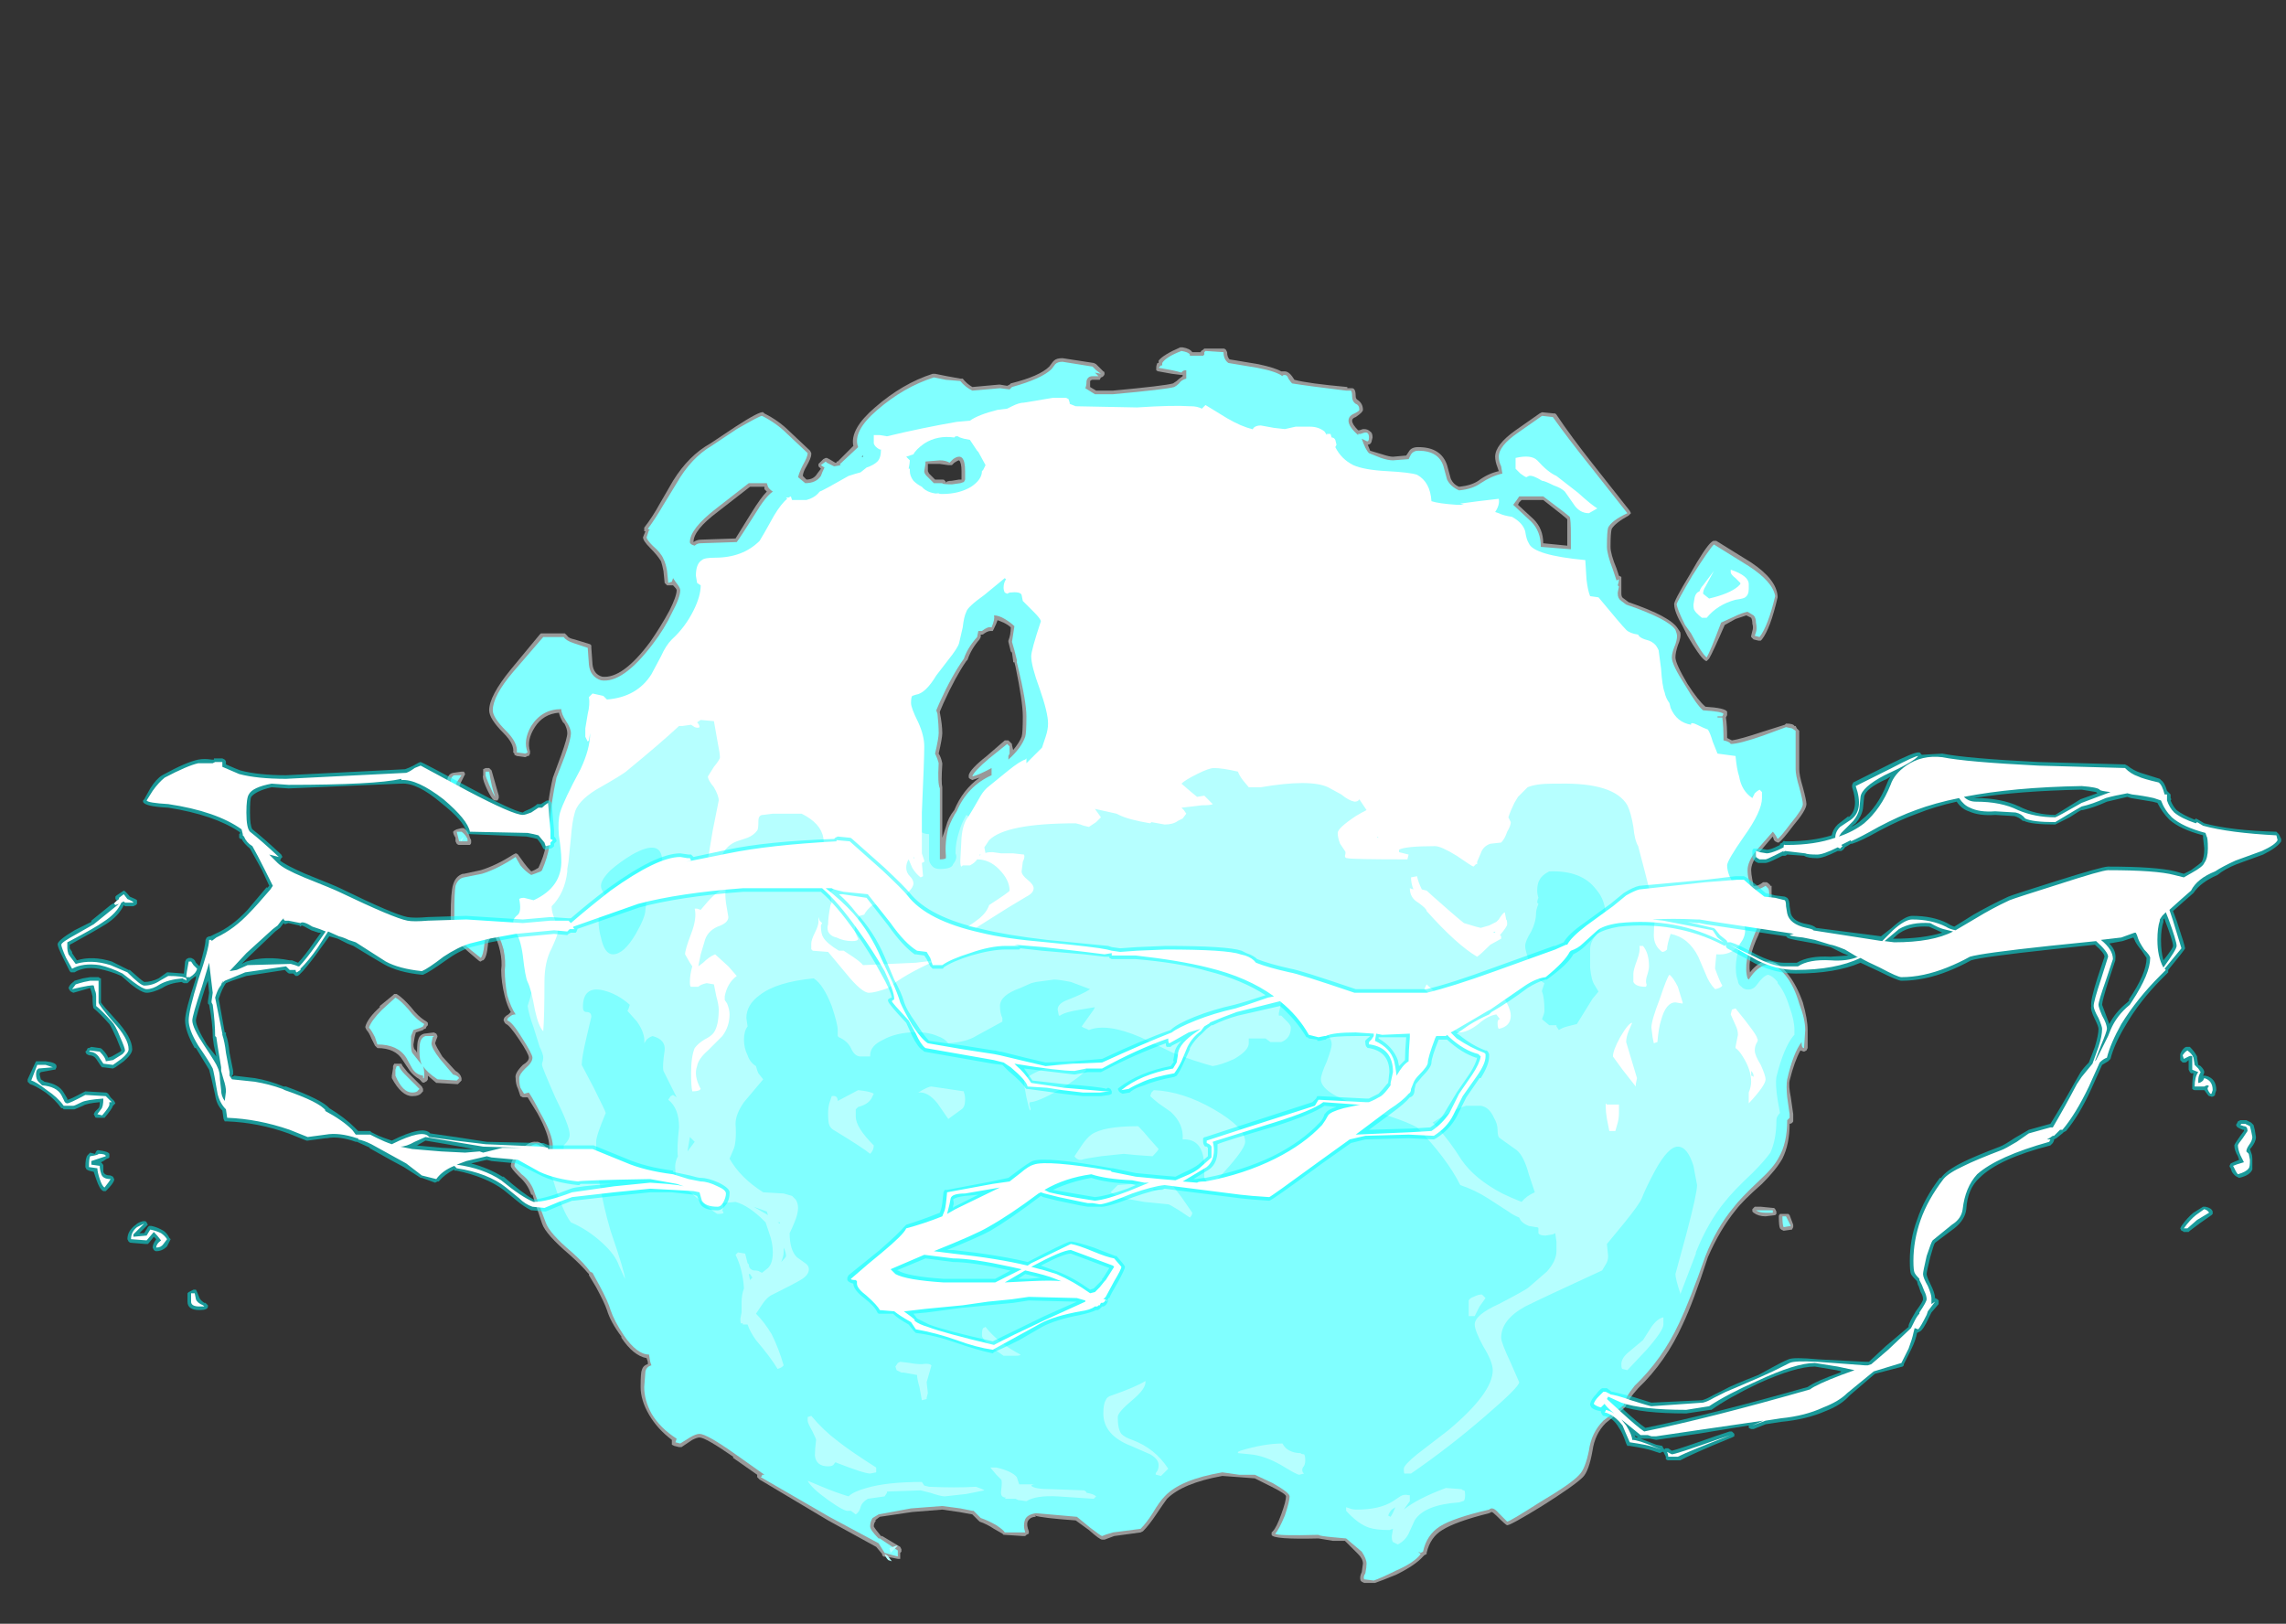 <?xml version="1.0" encoding="UTF-8" standalone="no"?>
<svg xmlns:ffdec="https://www.free-decompiler.com/flash" xmlns:xlink="http://www.w3.org/1999/xlink" ffdec:objectType="frame" height="472.85px" width="665.7px" xmlns="http://www.w3.org/2000/svg">
  <rect width="100%" height="100%" fill="#333333" stroke="none"/>
  <g transform="matrix(1.0, 0.0, 0.0, 1.0, 337.05, 458.85)">
    <use ffdec:characterId="1661" height="51.4" transform="matrix(7.0, 0.0, 0.0, 7.0, -329.0, -357.7)" width="93.75" xlink:href="#shape0"/>
  </g>
  <defs>
    <g id="shape0" transform="matrix(1.0, 0.0, 0.0, 1.0, 47.0, 51.1)">
      <path d="M25.8 -40.75 L25.8 -40.7 Q25.5 -39.4 25.15 -38.95 L25.1 -38.9 25.0 -38.9 24.8 -38.95 24.7 -39.05 24.7 -39.1 24.75 -39.3 Q24.8 -39.45 24.75 -39.6 24.75 -39.75 24.7 -39.85 L24.5 -39.95 24.05 -39.8 23.6 -39.55 Q23.1 -38.4 22.95 -38.15 L22.85 -38.05 Q22.8 -38.05 22.75 -38.1 22.55 -38.25 22.05 -39.1 L21.85 -39.5 Q21.5 -40.1 21.5 -40.4 21.45 -40.5 22.15 -41.65 22.8 -42.8 23.05 -43.0 23.1 -43.05 23.15 -43.05 L23.25 -43.05 24.7 -42.15 Q25.75 -41.45 25.8 -40.75 M23.7 -35.8 L23.65 -35.7 Q23.7 -35.4 23.7 -34.85 L23.9 -34.75 Q24.25 -34.8 25.15 -35.1 L26.1 -35.4 26.15 -35.45 Q26.45 -35.45 26.5 -35.35 L26.55 -35.35 26.6 -35.25 26.7 -35.15 26.7 -33.55 Q26.7 -33.3 26.85 -32.8 27.0 -32.25 27.0 -32.1 27.0 -31.85 26.45 -31.2 26.0 -30.6 25.85 -30.5 L25.8 -30.5 25.7 -30.55 25.65 -30.6 25.6 -30.75 25.0 -30.05 Q24.7 -29.65 24.7 -29.35 24.7 -29.2 24.75 -28.95 L24.8 -28.7 24.9 -28.7 Q25.0 -28.7 25.2 -28.85 L25.35 -28.85 Q25.5 -28.75 25.5 -28.7 L25.55 -28.7 Q25.55 -28.6 25.55 -28.35 25.6 -28.1 25.0 -26.65 24.55 -25.7 24.65 -25.1 25.0 -25.55 25.35 -25.55 25.8 -25.6 26.25 -25.0 26.6 -24.55 26.85 -23.85 27.05 -23.15 27.05 -22.7 L27.05 -21.95 27.0 -21.85 26.9 -21.8 26.75 -21.85 Q26.5 -21.4 26.3 -20.6 26.25 -20.4 26.35 -19.9 L26.45 -19.2 26.45 -18.9 Q26.4 -18.8 26.3 -18.8 26.3 -17.95 26.0 -17.35 25.75 -16.9 25.15 -16.3 24.35 -15.6 24.05 -15.2 23.4 -14.4 22.9 -13.25 22.3 -11.4 21.85 -10.45 21.15 -8.9 20.0 -7.8 19.6 -7.35 19.5 -7.1 L19.45 -7.0 18.65 -6.35 Q18.2 -5.9 18.1 -5.2 17.95 -4.35 17.7 -4.1 17.35 -3.75 16.0 -2.9 14.7 -2.1 14.55 -2.1 14.5 -2.1 14.1 -2.5 13.95 -2.65 13.9 -2.65 L13.8 -2.6 Q12.4 -2.25 11.85 -1.9 11.35 -1.6 11.2 -0.95 L11.2 -0.9 11.1 -0.85 11.05 -0.8 Q10.75 -0.45 9.95 -0.05 9.35 0.2 9.05 0.3 L8.6 0.3 8.5 0.25 8.45 0.2 Q8.4 0.05 8.5 -0.15 L8.55 -0.5 Q8.55 -0.7 8.35 -0.9 L7.8 -1.45 7.3 -1.45 6.7 -1.55 Q4.8 -1.5 4.75 -1.7 L4.75 -1.8 4.8 -1.85 Q4.95 -2.0 5.15 -2.55 5.35 -3.1 5.35 -3.3 5.35 -3.4 4.75 -3.7 L4.05 -4.05 3.4 -4.1 2.7 -4.15 Q1.05 -3.85 0.4 -3.2 0.25 -3.0 -0.05 -2.55 -0.35 -2.1 -0.6 -1.85 L-0.7 -1.8 -1.8 -1.65 -2.2 -1.5 -2.3 -1.5 Q-2.4 -1.5 -2.85 -1.9 L-3.4 -2.3 Q-4.8 -2.4 -5.1 -2.5 L-5.05 -2.45 Q-5.3 -2.45 -5.4 -2.25 -5.45 -2.1 -5.35 -1.85 L-5.35 -1.75 -5.45 -1.7 -5.5 -1.65 -5.6 -1.65 -6.35 -1.7 -6.4 -1.7 -6.45 -1.75 -6.8 -1.95 Q-7.1 -2.15 -7.4 -2.25 L-7.7 -2.55 -8.25 -2.65 -8.95 -2.75 -10.2 -2.65 -11.55 -2.45 -11.75 -2.3 -11.7 -2.3 Q-11.8 -2.2 -11.8 -2.05 -11.75 -1.95 -11.5 -1.65 L-11.45 -1.65 -10.7 -1.2 -10.65 -1.1 -10.65 -1.0 -10.7 -0.95 -10.7 -0.8 Q-10.7 -0.75 -10.7 -0.7 -10.75 -0.7 -10.8 -0.7 L-11.05 -0.75 -11.4 -0.8 -11.45 -0.85 -11.45 -0.9 -11.7 -1.2 -13.7 -2.3 -16.55 -4.0 -16.65 -4.1 -16.65 -4.2 -17.65 -4.9 -17.65 -4.95 Q-18.8 -5.75 -19.05 -5.75 -19.15 -5.75 -19.35 -5.65 L-19.8 -5.35 -19.9 -5.35 -20.1 -5.4 -20.2 -5.45 -20.2 -5.65 Q-20.8 -6.1 -21.15 -6.7 -21.5 -7.3 -21.5 -7.85 -21.5 -8.45 -21.45 -8.55 -21.4 -8.75 -21.2 -8.8 L-21.2 -8.9 -21.25 -9.05 Q-21.8 -9.15 -22.3 -9.9 L-22.3 -9.95 Q-22.75 -10.55 -22.9 -11.05 -23.0 -11.35 -23.35 -12.0 L-23.65 -12.5 -23.65 -12.55 -23.7 -12.6 Q-23.95 -12.9 -24.45 -13.35 -25.45 -14.2 -25.6 -14.65 L-26.0 -15.85 -26.05 -15.85 Q-26.2 -16.3 -26.55 -16.6 -26.9 -16.95 -26.9 -17.05 -26.9 -17.3 -26.5 -17.7 -26.1 -18.1 -25.85 -18.05 -25.7 -18.1 -25.3 -17.7 L-25.3 -17.85 Q-25.3 -18.35 -25.8 -19.25 -26.05 -19.65 -26.2 -19.9 L-26.4 -19.9 -26.5 -19.95 -26.6 -20.25 Q-26.7 -20.45 -26.7 -20.7 -26.75 -20.9 -26.4 -21.25 -26.15 -21.4 -26.15 -21.55 -26.15 -21.7 -26.55 -22.3 -26.95 -22.9 -27.1 -22.95 L-27.15 -23.0 -27.2 -23.1 Q-27.2 -23.25 -27.0 -23.35 L-26.9 -23.45 Q-27.05 -23.7 -27.15 -24.1 -27.3 -24.7 -27.3 -25.2 -27.25 -25.55 -27.35 -26.0 -27.45 -26.45 -27.6 -26.65 -27.85 -26.5 -27.85 -26.25 -27.9 -25.7 -28.05 -25.6 -28.1 -25.6 -28.15 -25.55 -28.2 -25.55 -28.25 -25.6 -29.15 -26.35 -29.3 -26.6 -29.4 -26.7 -29.4 -27.45 -29.4 -28.45 -29.3 -28.75 -29.2 -29.1 -28.9 -29.2 L-28.85 -29.2 -28.15 -29.35 Q-27.5 -29.55 -26.8 -30.0 L-26.7 -30.05 Q-26.65 -30.05 -26.6 -30.0 L-26.35 -29.65 Q-26.2 -29.45 -26.05 -29.3 -25.9 -29.35 -25.75 -29.45 -25.3 -30.4 -25.45 -31.1 L-25.45 -31.15 -25.35 -32.1 Q-25.25 -32.8 -25.15 -33.2 L-24.8 -34.15 Q-24.55 -34.85 -24.55 -35.05 -24.55 -35.25 -24.7 -35.5 L-24.7 -35.45 Q-24.85 -35.7 -24.9 -35.9 -25.55 -35.85 -25.9 -35.3 -26.25 -34.75 -26.1 -34.3 L-26.1 -34.2 -26.15 -34.1 -26.2 -34.1 -26.3 -34.05 -26.65 -34.1 -26.75 -34.15 -26.75 -34.2 -26.8 -34.25 Q-26.75 -34.6 -27.2 -35.05 -27.8 -35.65 -27.8 -36.0 -27.8 -36.6 -26.9 -37.7 L-25.7 -39.15 -25.65 -39.2 -24.65 -39.2 -24.55 -39.1 Q-24.5 -39.0 -24.25 -38.95 L-23.6 -38.75 -23.55 -38.7 -23.55 -38.6 -23.5 -37.9 Q-23.45 -37.5 -23.1 -37.4 -22.25 -37.3 -21.1 -38.85 -20.65 -39.5 -20.3 -40.15 -20.0 -40.75 -20.0 -41.0 -20.0 -41.05 -20.15 -41.2 L-20.4 -41.2 -20.5 -41.3 -20.55 -41.8 Q-20.6 -42.05 -20.65 -42.2 -20.8 -42.45 -21.1 -42.75 -21.4 -43.05 -21.4 -43.2 L-21.3 -43.45 -21.35 -43.45 -21.35 -43.6 Q-21.0 -44.05 -20.7 -44.6 L-20.15 -45.55 Q-19.5 -46.6 -18.6 -47.1 L-17.55 -47.8 Q-16.55 -48.45 -16.4 -48.4 L-16.35 -48.35 Q-15.75 -48.05 -15.3 -47.6 L-14.45 -46.8 -14.4 -46.7 -14.4 -46.65 Q-14.4 -46.5 -14.6 -46.15 -14.75 -45.9 -14.75 -45.75 L-14.6 -45.6 Q-14.3 -45.6 -14.15 -45.85 L-14.0 -46.05 -14.1 -46.15 -14.1 -46.25 -13.9 -46.45 -13.8 -46.5 -13.75 -46.5 -13.65 -46.45 -13.4 -46.3 -13.35 -46.3 -13.35 -46.35 -13.3 -46.35 -12.65 -47.0 Q-12.8 -47.7 -11.75 -48.6 -10.6 -49.6 -9.35 -50.0 L-9.25 -50.0 -8.75 -49.9 -8.2 -49.8 Q-8.15 -49.8 -8.1 -49.8 -7.95 -49.6 -7.7 -49.45 L-6.6 -49.55 -6.55 -49.55 -6.25 -49.5 -6.15 -49.55 -6.1 -49.6 Q-4.9 -49.9 -4.5 -50.3 L-4.35 -50.5 -4.3 -50.55 Q-4.2 -50.65 -3.95 -50.65 L-2.65 -50.45 -2.55 -50.4 -2.25 -50.1 Q-2.2 -50.1 -2.2 -50.0 -2.2 -49.95 -2.25 -49.9 -2.3 -49.85 -2.35 -49.85 L-2.4 -49.75 -2.7 -49.75 Q-2.75 -49.75 -2.8 -49.7 L-2.8 -49.45 -2.55 -49.3 -1.85 -49.3 Q0.3 -49.5 0.65 -49.6 L0.8 -49.7 Q0.9 -49.8 1.05 -49.9 L1.05 -49.95 1.0 -49.95 0.6 -50.0 0.05 -50.1 Q0.0 -50.1 -0.05 -50.15 L-0.05 -50.25 Q-0.05 -50.35 0.0 -50.45 L0.05 -50.45 0.05 -50.55 Q0.25 -50.8 0.95 -51.1 L1.05 -51.1 Q1.35 -51.05 1.45 -50.9 L1.8 -50.9 Q1.8 -50.95 1.9 -51.0 L1.95 -51.05 2.75 -51.05 Q2.8 -51.05 2.85 -51.0 L2.9 -50.9 Q2.9 -50.7 3.0 -50.6 L4.2 -50.4 Q4.9 -50.25 5.15 -50.1 L5.3 -50.1 Q5.45 -50.1 5.6 -49.9 L5.7 -49.75 Q6.25 -49.6 7.9 -49.45 L7.9 -49.4 8.1 -49.4 Q8.25 -49.4 8.25 -49.05 8.25 -48.95 8.35 -48.9 8.55 -48.75 8.55 -48.5 8.55 -48.4 8.25 -48.2 8.1 -48.15 8.1 -48.05 8.1 -47.9 8.35 -47.65 L8.4 -47.65 8.55 -47.7 8.6 -47.7 Q8.75 -47.7 8.85 -47.6 8.95 -47.55 8.95 -47.35 L8.9 -47.15 Q8.85 -47.05 8.75 -47.05 L8.85 -46.8 9.35 -46.65 Q9.65 -46.55 9.8 -46.55 L10.35 -46.6 10.45 -46.75 Q10.55 -46.95 10.85 -46.95 11.8 -46.95 12.05 -46.2 L12.2 -45.65 Q12.3 -45.4 12.55 -45.3 13.05 -45.35 13.35 -45.55 13.75 -45.85 14.2 -45.95 L14.15 -46.1 Q14.05 -46.35 14.05 -46.55 14.05 -47.05 14.9 -47.65 L15.9 -48.35 16.0 -48.4 16.5 -48.35 16.55 -48.35 16.6 -48.3 Q17.2 -47.4 18.15 -46.2 L19.65 -44.3 19.7 -44.2 19.6 -44.1 Q19.05 -43.8 18.9 -43.55 18.85 -43.4 18.85 -42.8 18.85 -42.5 19.1 -41.9 L19.2 -41.6 19.3 -41.55 19.3 -40.85 Q19.3 -40.7 19.4 -40.65 L19.6 -40.5 Q21.35 -39.9 21.65 -39.4 L21.75 -39.25 Q21.8 -39.05 21.65 -38.7 21.55 -38.4 21.55 -38.2 21.55 -37.95 22.05 -37.1 22.5 -36.4 22.8 -36.15 23.6 -36.1 23.7 -35.95 L23.7 -35.8 M15.05 -44.65 L15.0 -44.55 15.65 -43.95 Q16.05 -43.55 16.05 -42.95 L17.05 -42.85 17.05 -43.3 Q17.05 -43.85 17.05 -43.95 16.95 -44.05 16.05 -44.75 L15.15 -44.75 15.05 -44.65 M26.0 -15.05 L26.25 -15.05 26.3 -15.0 26.45 -14.6 26.45 -14.5 26.4 -14.4 26.05 -14.35 25.95 -14.4 25.9 -14.45 Q25.85 -14.55 25.85 -14.95 25.85 -15.0 25.9 -15.05 L26.0 -15.05 M25.65 -15.3 L25.7 -15.25 25.75 -15.15 25.75 -15.05 25.7 -15.0 25.3 -14.95 Q25.0 -14.95 24.8 -15.1 L24.75 -15.15 24.75 -15.25 24.85 -15.35 25.1 -15.35 25.6 -15.3 25.65 -15.3 M-8.65 -46.2 L-8.7 -46.2 -9.05 -46.25 -9.55 -46.25 -9.55 -45.95 -9.5 -45.85 -9.25 -45.6 -8.95 -45.6 Q-8.85 -45.6 -8.85 -45.55 -8.8 -45.55 -8.8 -45.45 -8.8 -45.55 -8.55 -45.55 L-8.25 -45.6 -8.15 -45.6 -8.15 -45.95 Q-8.15 -46.3 -8.25 -46.4 -8.3 -46.4 -8.45 -46.3 L-8.55 -46.2 Q-8.6 -46.2 -8.65 -46.2 M-19.0 -43.1 L-17.55 -43.15 -16.9 -44.2 Q-16.5 -44.85 -16.25 -45.1 L-16.35 -45.2 -16.35 -45.3 -16.95 -45.3 -18.3 -44.25 Q-19.3 -43.5 -19.3 -43.0 -19.15 -43.1 -19.0 -43.1 M-12.35 -46.5 L-12.2 -46.5 -12.25 -46.55 -12.25 -46.6 -12.3 -46.65 -12.35 -46.5 M-7.4 -38.95 Q-7.75 -38.55 -7.9 -38.1 L-7.95 -38.05 Q-8.4 -37.4 -8.9 -36.3 L-9.05 -35.95 -9.05 -35.9 Q-8.95 -35.4 -8.95 -35.05 -8.95 -34.85 -9.1 -34.2 -9.0 -34.05 -8.95 -33.8 L-8.95 -33.75 Q-9.0 -33.0 -8.95 -32.8 L-8.95 -30.7 -8.8 -31.15 Q-8.7 -31.55 -8.45 -31.85 -8.1 -32.7 -7.4 -33.2 L-7.7 -33.1 -7.8 -33.15 -7.85 -33.2 -7.85 -33.3 Q-7.8 -33.55 -7.1 -34.1 L-6.35 -34.75 -6.2 -34.75 -6.05 -34.6 -6.05 -34.55 -6.0 -34.35 Q-5.75 -34.65 -5.65 -34.9 -5.6 -35.05 -5.6 -35.75 -5.6 -36.35 -5.9 -37.8 L-5.95 -38.0 -6.0 -38.0 -6.0 -38.05 -6.05 -38.4 -6.1 -38.45 -6.2 -38.85 -6.2 -38.9 Q-6.1 -39.15 -6.1 -39.45 -6.2 -39.55 -6.4 -39.65 L-6.65 -39.75 Q-6.7 -39.6 -6.8 -39.4 L-6.85 -39.3 -6.95 -39.3 Q-7.05 -39.3 -7.2 -39.2 -7.25 -39.15 -7.3 -39.15 L-7.35 -39.15 -7.35 -39.05 -7.4 -38.95 M-29.0 -32.95 L-29.1 -32.65 Q-29.1 -32.6 -29.15 -32.55 -29.2 -32.55 -29.25 -32.55 L-29.35 -32.55 Q-29.4 -32.55 -29.45 -32.6 L-29.5 -32.7 -29.55 -33.0 Q-29.55 -33.35 -29.3 -33.4 L-28.95 -33.45 -28.85 -33.45 -28.8 -33.35 -29.0 -32.95 M-28.95 -31.1 L-28.85 -31.1 Q-28.65 -30.95 -28.6 -30.7 L-28.55 -30.6 -28.55 -30.5 Q-28.55 -30.45 -28.6 -30.4 L-29.05 -30.4 Q-29.1 -30.4 -29.15 -30.45 L-29.2 -30.55 -29.2 -30.7 Q-29.3 -30.85 -29.3 -30.95 L-29.25 -31.0 -29.15 -31.05 -28.95 -31.1 M-27.8 -33.6 L-27.7 -33.5 -27.4 -32.45 -27.4 -32.35 -27.45 -32.25 -27.55 -32.25 Q-27.6 -32.25 -27.65 -32.3 -27.8 -32.5 -27.95 -32.85 -28.1 -33.2 -28.05 -33.3 L-28.05 -33.55 -27.95 -33.6 -27.8 -33.6 M-32.35 -23.7 L-31.8 -24.15 -31.75 -24.2 -31.65 -24.2 Q-31.4 -24.05 -31.05 -23.65 -30.75 -23.25 -30.4 -23.05 L-30.35 -23.0 -30.35 -22.9 -30.4 -22.85 -30.45 -22.75 -30.5 -22.75 -30.55 -22.7 -30.85 -22.6 -30.9 -22.4 -30.95 -22.1 Q-30.95 -21.9 -30.85 -21.85 L-30.8 -21.75 -30.8 -21.8 Q-30.8 -22.2 -30.75 -22.3 -30.7 -22.5 -30.5 -22.55 L-30.1 -22.6 -30.0 -22.55 -29.95 -22.45 Q-29.95 -22.4 -30.0 -22.3 L-30.05 -22.15 Q-30.0 -22.0 -29.75 -21.6 L-29.2 -21.0 Q-29.0 -20.9 -28.95 -20.7 L-28.95 -20.6 -29.1 -20.45 -29.15 -20.45 -29.95 -20.5 -30.0 -20.5 -30.35 -20.8 -30.35 -20.65 Q-30.4 -20.55 -30.45 -20.55 -30.55 -20.45 -30.65 -20.6 L-30.7 -20.65 Q-30.95 -20.8 -31.1 -21.0 L-31.4 -21.45 Q-31.7 -21.95 -32.45 -21.95 L-32.55 -22.05 -32.7 -22.35 Q-32.8 -22.6 -32.9 -22.7 L-32.95 -22.8 -32.95 -22.85 Q-32.85 -23.2 -32.35 -23.65 L-32.35 -23.7 M-31.55 -21.3 Q-31.5 -21.3 -31.45 -21.3 L-31.4 -21.2 -31.2 -20.95 -30.6 -20.35 -30.55 -20.25 -30.55 -20.15 -30.6 -20.1 Q-30.7 -19.95 -31.0 -19.95 -31.45 -19.95 -31.85 -20.7 L-31.85 -20.8 -31.8 -21.1 -31.8 -21.2 -31.75 -21.3 -31.55 -21.3" fill="#ffffff" fill-opacity="0.502" fill-rule="evenodd" stroke="none"/>
      <path d="M25.7 -40.75 Q25.4 -39.5 25.05 -39.05 L24.85 -39.1 24.9 -39.25 Q24.95 -39.4 24.9 -39.65 24.9 -39.85 24.8 -39.95 L24.55 -40.1 Q24.3 -40.05 24.0 -39.9 L23.45 -39.65 Q23.0 -38.45 22.85 -38.2 22.65 -38.35 22.2 -39.2 L21.95 -39.55 Q21.65 -40.15 21.6 -40.4 21.6 -40.5 22.25 -41.6 22.95 -42.7 23.15 -42.9 L24.6 -42.0 Q25.6 -41.35 25.7 -40.75 M23.5 -35.7 Q23.55 -35.35 23.55 -34.75 23.8 -34.7 23.85 -34.6 24.2 -34.6 25.2 -34.95 L26.15 -35.3 26.4 -35.25 26.55 -35.15 26.55 -33.55 Q26.55 -33.3 26.7 -32.8 26.85 -32.25 26.85 -32.1 26.85 -31.9 26.35 -31.3 25.9 -30.7 25.8 -30.65 25.7 -30.85 25.6 -30.95 L24.9 -30.15 Q24.55 -29.7 24.55 -29.35 24.55 -29.15 24.6 -28.95 L24.7 -28.6 Q24.8 -28.5 24.95 -28.55 25.05 -28.55 25.3 -28.7 L25.4 -28.6 Q25.45 -28.55 25.45 -28.35 25.45 -28.1 24.85 -26.7 24.35 -25.5 24.55 -24.85 L24.6 -24.8 Q25.35 -25.95 26.15 -24.95 26.5 -24.5 26.7 -23.8 26.95 -23.15 26.95 -22.7 L26.9 -21.95 Q26.8 -21.95 26.8 -22.15 L26.8 -22.2 Q26.45 -21.75 26.2 -20.65 26.15 -20.4 26.2 -19.9 L26.3 -19.2 26.3 -19.05 26.2 -18.95 Q26.2 -18.0 25.85 -17.4 25.65 -17.0 25.05 -16.45 24.25 -15.7 23.95 -15.3 23.25 -14.45 22.8 -13.3 22.15 -11.45 21.7 -10.5 21.0 -9.0 19.85 -7.9 19.45 -7.4 19.4 -7.1 L18.55 -6.45 Q18.05 -5.95 17.95 -5.2 17.8 -4.45 17.55 -4.2 17.25 -3.85 15.9 -3.05 14.65 -2.25 14.55 -2.25 L14.2 -2.6 Q13.95 -2.9 13.8 -2.75 12.3 -2.4 11.75 -2.05 11.2 -1.7 11.05 -1.0 L10.95 -0.95 10.85 -1.0 10.95 -0.9 Q10.7 -0.55 9.9 -0.2 9.3 0.1 9.0 0.2 L8.6 0.15 Q8.55 0.05 8.65 -0.1 8.7 -0.35 8.7 -0.5 8.7 -0.7 8.5 -1.0 L7.85 -1.55 7.3 -1.6 Q6.75 -1.65 6.7 -1.7 4.95 -1.65 4.9 -1.75 5.05 -1.9 5.3 -2.5 5.5 -3.1 5.5 -3.3 5.5 -3.45 4.8 -3.85 L4.05 -4.2 3.4 -4.2 2.7 -4.3 Q0.95 -4.0 0.3 -3.3 0.1 -3.1 -0.2 -2.6 -0.45 -2.2 -0.7 -1.95 L-1.85 -1.8 Q-2.2 -1.7 -2.3 -1.65 -2.35 -1.65 -2.8 -2.0 L-3.35 -2.45 -5.05 -2.6 Q-5.4 -2.55 -5.5 -2.35 -5.6 -2.1 -5.5 -1.8 L-6.35 -1.8 Q-6.4 -1.9 -6.7 -2.1 -7.05 -2.3 -7.35 -2.4 L-7.65 -2.7 -7.7 -2.7 -8.2 -2.8 -8.95 -2.9 -10.25 -2.8 -11.6 -2.55 -11.85 -2.4 Q-11.95 -2.25 -11.95 -2.05 -11.95 -1.9 -11.6 -1.55 L-11.55 -1.55 -10.8 -1.05 -10.8 -0.95 -10.8 -0.8 -11.0 -0.85 -11.35 -0.95 -11.6 -1.35 -13.65 -2.45 -16.5 -4.1 -16.45 -4.15 -16.45 -4.2 -16.35 -4.2 -17.55 -5.05 Q-18.75 -5.9 -19.05 -5.9 -19.2 -5.9 -19.45 -5.75 L-19.85 -5.5 -20.05 -5.55 -20.0 -5.7 Q-20.7 -6.15 -21.05 -6.75 -21.35 -7.3 -21.35 -7.85 L-21.3 -8.5 Q-21.25 -8.7 -21.05 -8.75 L-21.1 -8.9 -21.15 -9.2 Q-21.65 -9.2 -22.2 -10.0 -22.6 -10.6 -22.75 -11.05 -22.85 -11.4 -23.2 -12.05 L-23.5 -12.6 -23.6 -12.65 Q-23.85 -13.0 -24.35 -13.45 -25.3 -14.25 -25.45 -14.7 L-25.9 -15.9 Q-26.05 -16.4 -26.45 -16.7 -26.75 -17.0 -26.75 -17.05 -26.75 -17.3 -26.4 -17.6 -26.05 -17.95 -25.85 -17.95 -25.7 -17.95 -25.3 -17.55 L-25.2 -17.6 Q-25.15 -17.65 -25.15 -17.85 -25.15 -18.35 -25.7 -19.3 -25.95 -19.8 -26.15 -20.1 L-26.35 -20.05 -26.5 -20.3 Q-26.55 -20.45 -26.55 -20.7 -26.55 -20.85 -26.3 -21.1 -26.0 -21.35 -26.0 -21.55 -26.0 -21.7 -26.45 -22.4 -26.85 -23.05 -27.05 -23.1 -27.05 -23.2 -26.95 -23.25 -26.85 -23.35 -26.7 -23.35 -26.9 -23.65 -27.05 -24.15 -27.15 -24.7 -27.15 -25.2 -27.1 -25.55 -27.2 -26.05 -27.35 -26.6 -27.55 -26.85 -28.0 -26.65 -28.0 -26.25 -28.05 -25.8 -28.15 -25.7 -29.05 -26.4 -29.2 -26.65 -29.25 -26.75 -29.25 -27.45 -29.25 -28.45 -29.2 -28.7 -29.1 -29.0 -28.85 -29.05 L-28.1 -29.2 Q-27.45 -29.4 -26.7 -29.9 L-26.5 -29.55 Q-26.3 -29.3 -26.05 -29.15 -25.9 -29.2 -25.65 -29.3 L-25.6 -29.35 Q-25.15 -30.4 -25.3 -31.15 L-25.2 -32.1 Q-25.1 -32.75 -25.0 -33.2 L-24.65 -34.1 Q-24.4 -34.8 -24.4 -35.05 -24.4 -35.25 -24.6 -35.55 -24.8 -35.85 -24.8 -36.05 -25.6 -36.05 -26.05 -35.35 -26.4 -34.75 -26.2 -34.25 L-26.3 -34.2 -26.65 -34.25 Q-26.6 -34.65 -27.1 -35.15 -27.65 -35.7 -27.65 -36.0 -27.65 -36.6 -26.8 -37.6 L-25.55 -39.05 -24.7 -39.05 Q-24.6 -38.9 -24.3 -38.8 L-23.7 -38.6 -23.65 -37.9 Q-23.6 -37.4 -23.15 -37.25 -22.25 -37.1 -21.0 -38.75 -20.5 -39.4 -20.2 -40.05 -19.85 -40.7 -19.85 -41.0 -19.85 -41.1 -20.05 -41.35 L-20.15 -41.5 -20.2 -41.35 -20.35 -41.3 -20.4 -41.8 Q-20.45 -42.1 -20.55 -42.3 -20.65 -42.55 -21.0 -42.85 -21.25 -43.1 -21.25 -43.2 L-21.15 -43.5 -21.1 -43.5 -21.2 -43.55 Q-20.9 -43.95 -20.55 -44.55 L-20.0 -45.45 Q-19.4 -46.5 -18.55 -47.0 L-17.5 -47.7 Q-16.55 -48.25 -16.45 -48.25 -15.85 -47.95 -15.4 -47.5 L-14.55 -46.7 Q-14.55 -46.55 -14.75 -46.2 -14.9 -45.9 -14.95 -45.7 L-14.65 -45.45 Q-14.2 -45.45 -14.0 -45.75 -13.95 -45.9 -13.85 -46.1 L-14.0 -46.2 -13.8 -46.35 -13.75 -46.3 -13.45 -46.15 -13.15 -46.2 -13.2 -46.2 -13.2 -46.25 -12.45 -46.95 Q-12.7 -47.6 -11.65 -48.5 -10.55 -49.45 -9.3 -49.85 L-8.8 -49.75 -8.2 -49.7 Q-8.0 -49.45 -7.7 -49.3 L-6.55 -49.4 -6.15 -49.35 -6.05 -49.45 Q-4.8 -49.8 -4.4 -50.2 L-4.25 -50.4 Q-4.15 -50.5 -3.95 -50.5 L-2.7 -50.3 -2.55 -50.15 -2.35 -50.0 -2.6 -50.05 -2.45 -49.9 -2.7 -49.9 Q-2.9 -49.9 -2.95 -49.7 -2.95 -49.5 -3.0 -49.4 L-2.6 -49.15 -1.85 -49.15 Q0.35 -49.35 0.7 -49.45 0.8 -49.5 0.9 -49.6 1.0 -49.75 1.2 -49.8 L1.2 -50.15 Q1.05 -50.15 1.0 -50.05 0.85 -50.1 0.6 -50.15 L0.05 -50.25 0.15 -50.35 0.2 -50.35 0.2 -50.45 Q0.35 -50.7 1.0 -50.95 1.3 -50.9 1.35 -50.8 L1.35 -50.75 1.9 -50.75 1.95 -50.8 Q1.95 -50.85 1.95 -50.9 L2.0 -50.95 2.75 -50.9 Q2.75 -50.6 2.95 -50.45 L4.15 -50.25 Q4.95 -50.1 5.2 -49.9 5.2 -49.95 5.3 -49.95 5.4 -49.95 5.45 -49.8 5.55 -49.65 5.6 -49.6 6.2 -49.5 7.85 -49.3 L8.05 -49.3 Q8.1 -49.25 8.1 -49.05 8.1 -48.85 8.25 -48.75 8.4 -48.7 8.4 -48.5 8.4 -48.45 8.2 -48.35 7.95 -48.25 7.95 -48.05 7.95 -47.8 8.35 -47.45 L8.35 -47.5 8.45 -47.5 8.6 -47.55 Q8.8 -47.6 8.8 -47.35 8.8 -47.15 8.7 -47.2 L8.5 -47.3 Q8.65 -46.85 8.8 -46.7 L9.3 -46.5 Q9.6 -46.4 9.8 -46.4 L10.45 -46.45 10.55 -46.65 Q10.65 -46.8 10.85 -46.8 11.7 -46.8 11.9 -46.15 L12.05 -45.6 Q12.2 -45.3 12.55 -45.15 13.1 -45.2 13.45 -45.45 13.9 -45.75 14.35 -45.85 L14.3 -46.15 Q14.2 -46.35 14.2 -46.55 14.2 -47.0 15.0 -47.55 L16.0 -48.25 16.45 -48.2 Q17.05 -47.35 18.05 -46.1 L19.55 -44.2 Q18.9 -43.9 18.75 -43.6 18.7 -43.45 18.7 -42.8 18.7 -42.5 18.95 -41.85 L19.1 -41.4 19.2 -41.45 Q19.2 -41.35 19.15 -41.2 L19.2 -41.15 19.15 -40.9 19.15 -40.85 Q19.15 -40.65 19.3 -40.55 L19.5 -40.4 Q21.25 -39.8 21.55 -39.35 L21.6 -39.2 Q21.65 -39.05 21.55 -38.75 21.4 -38.4 21.4 -38.2 21.4 -37.9 21.95 -37.05 22.45 -36.2 22.7 -36.0 23.5 -35.95 23.55 -35.85 L23.5 -35.75 23.3 -35.75 23.3 -35.7 23.5 -35.7 M14.8 -44.55 L15.55 -43.85 Q15.95 -43.45 15.95 -42.8 L17.2 -42.7 17.2 -43.3 Q17.2 -43.95 17.15 -44.05 17.05 -44.15 16.05 -44.9 L15.05 -44.9 14.95 -44.75 14.8 -44.55 M25.3 -15.1 Q25.05 -15.1 24.9 -15.2 L25.6 -15.2 25.6 -15.1 25.3 -15.1 M26.35 -14.55 L26.05 -14.5 Q26.0 -14.6 26.0 -14.95 L26.15 -14.95 26.35 -14.55 M-8.5 -46.45 L-8.65 -46.3 Q-8.8 -46.4 -9.05 -46.4 L-9.65 -46.35 -9.65 -46.25 -9.7 -45.95 Q-9.7 -45.85 -9.6 -45.75 L-9.3 -45.45 -8.95 -45.45 Q-8.95 -45.4 -8.55 -45.4 L-8.2 -45.45 -8.05 -45.5 -8.0 -45.6 -8.0 -45.95 Q-8.0 -46.8 -8.5 -46.45 M-17.5 -43.0 Q-17.35 -43.2 -16.75 -44.15 -16.3 -44.9 -16.0 -45.1 -16.15 -45.2 -16.2 -45.3 L-16.25 -45.45 -17.0 -45.45 -18.35 -44.4 Q-19.45 -43.55 -19.45 -43.0 -19.45 -42.9 -19.25 -42.85 -19.15 -42.95 -19.0 -42.95 L-17.5 -43.0 M-12.3 -46.55 L-12.25 -46.55 -12.25 -46.6 -12.3 -46.55 M-5.45 -35.75 Q-5.45 -36.35 -5.8 -37.8 L-5.85 -38.0 -5.85 -38.1 -5.95 -38.5 -6.05 -38.85 -5.95 -39.5 Q-6.1 -39.65 -6.35 -39.8 -6.6 -39.95 -6.8 -39.95 -6.75 -39.8 -6.9 -39.45 -7.05 -39.5 -7.3 -39.3 L-7.45 -39.3 -7.5 -39.05 Q-7.9 -38.6 -8.05 -38.15 -8.55 -37.45 -9.05 -36.35 L-9.2 -36.0 -9.15 -35.85 Q-9.1 -35.4 -9.1 -35.05 -9.1 -34.85 -9.25 -34.2 -9.15 -34.0 -9.1 -33.8 -9.15 -32.95 -9.05 -32.75 L-9.05 -29.8 Q-8.85 -29.8 -8.8 -29.85 -8.8 -29.9 -8.8 -29.95 -8.85 -30.5 -8.7 -31.1 -8.55 -31.5 -8.35 -31.8 -7.9 -32.85 -6.9 -33.3 L-6.9 -33.6 Q-7.45 -33.3 -7.7 -33.25 -7.65 -33.45 -7.0 -34.0 L-6.25 -34.6 -6.15 -34.5 -6.15 -34.2 -6.2 -34.1 -6.2 -33.95 Q-5.65 -34.45 -5.5 -34.9 -5.45 -35.05 -5.45 -35.75 M-29.35 -32.75 L-29.4 -33.0 Q-29.4 -33.25 -29.25 -33.3 L-28.95 -33.3 -29.15 -33.0 -29.25 -32.7 -29.35 -32.7 -29.35 -32.75 M-29.15 -30.95 L-28.95 -30.95 Q-28.8 -30.85 -28.7 -30.65 L-28.7 -30.55 -29.05 -30.55 -29.15 -30.95 M-27.8 -33.45 Q-27.7 -32.8 -27.55 -32.4 -27.65 -32.55 -27.8 -32.9 -27.95 -33.25 -27.95 -33.3 L-27.95 -33.45 -27.8 -33.45 M-32.25 -23.55 L-31.7 -24.05 Q-31.5 -23.95 -31.15 -23.55 -30.85 -23.15 -30.5 -22.95 L-30.55 -22.85 -30.65 -22.8 -30.95 -22.7 -31.05 -22.45 -31.05 -22.1 Q-31.05 -21.85 -31.0 -21.75 L-30.6 -21.25 Q-30.7 -21.45 -30.7 -21.8 -30.7 -22.15 -30.65 -22.25 -30.6 -22.4 -30.45 -22.45 L-30.1 -22.45 -30.15 -22.4 -30.2 -22.15 Q-30.2 -21.95 -29.85 -21.5 -29.55 -21.15 -29.3 -20.85 -29.1 -20.8 -29.05 -20.7 L-29.15 -20.6 -29.95 -20.65 Q-30.4 -20.95 -30.55 -21.2 -30.5 -21.05 -30.5 -20.85 -30.5 -20.65 -30.55 -20.7 L-30.55 -20.8 Q-30.85 -20.85 -31.0 -21.1 L-31.25 -21.55 Q-31.6 -22.1 -32.45 -22.1 L-32.55 -22.4 Q-32.7 -22.7 -32.8 -22.8 -32.7 -23.1 -32.25 -23.55 M-31.7 -21.05 L-31.65 -21.2 -31.55 -21.2 Q-31.5 -21.05 -31.3 -20.85 L-30.7 -20.25 -30.75 -20.2 Q-30.8 -20.1 -31.0 -20.1 -31.4 -20.1 -31.7 -20.8 L-31.7 -21.05" fill="#80ffff" fill-rule="evenodd" stroke="none"/>
      <path d="M13.45 -19.55 L12.85 -19.55 Q12.3 -19.4 11.45 -18.85 L11.6 -18.7 Q12.15 -18.1 12.65 -17.3 13.2 -16.5 14.35 -15.9 14.65 -15.75 15.15 -15.55 15.35 -15.8 15.7 -15.95 L15.45 -16.7 Q15.25 -17.45 14.95 -17.7 L14.25 -18.2 Q14.15 -18.25 14.15 -18.55 14.15 -18.8 14.0 -19.05 13.8 -19.5 13.45 -19.55 M16.3 -29.3 Q16.0 -29.15 15.9 -28.95 15.8 -28.8 15.8 -28.5 15.8 -28.35 15.85 -28.2 15.8 -28.1 15.8 -28.0 L15.85 -27.95 Q15.75 -27.7 15.75 -27.55 15.75 -27.2 15.55 -26.8 15.3 -26.4 15.3 -26.2 15.3 -25.95 15.55 -25.35 15.8 -24.8 16.1 -24.65 L16.0 -24.35 16.0 -24.3 Q16.1 -24.05 16.1 -23.5 16.1 -23.4 16.0 -23.15 L16.3 -22.9 16.6 -22.9 16.6 -22.85 16.7 -22.7 Q16.85 -22.8 17.05 -22.85 L17.45 -22.95 18.1 -24.0 18.35 -24.3 18.2 -24.55 Q18.05 -24.75 18.0 -25.3 L18.0 -26.05 Q18.0 -26.45 18.4 -26.8 L18.4 -26.85 Q18.65 -27.3 18.65 -27.4 18.65 -28.1 18.25 -28.55 17.65 -29.35 16.3 -29.3 M23.35 -32.8 L23.5 -32.35 Q23.75 -31.85 24.45 -31.75 23.3 -30.0 23.05 -29.5 22.7 -28.8 22.7 -27.6 22.65 -27.3 22.75 -27.05 23.0 -26.55 23.95 -26.55 L24.35 -26.6 Q23.9 -25.4 24.15 -24.75 24.15 -24.6 24.3 -24.5 L24.35 -24.45 Q24.5 -24.35 24.7 -24.4 24.85 -24.45 24.95 -24.6 25.2 -24.95 25.4 -25.0 25.6 -24.95 25.8 -24.7 L25.8 -24.65 Q26.1 -24.3 26.3 -23.65 26.5 -23.1 26.5 -22.7 L26.5 -22.5 26.45 -22.45 Q26.05 -21.95 25.75 -20.75 25.7 -20.45 25.8 -19.8 L25.9 -19.25 Q25.75 -19.1 25.75 -18.95 25.75 -18.15 25.5 -17.6 25.25 -17.25 24.75 -16.75 23.95 -16.0 23.6 -15.55 22.9 -14.7 22.4 -13.45 L22.4 -13.4 21.75 -11.7 21.75 -11.75 Q21.55 -12.35 21.55 -12.55 L22.0 -14.2 Q22.45 -15.9 22.45 -16.25 L22.3 -17.05 Q22.05 -17.85 21.65 -17.85 21.25 -17.85 20.7 -16.85 20.3 -16.1 20.15 -15.7 20.05 -15.45 19.4 -14.65 L18.7 -13.8 18.75 -13.3 Q18.75 -13.1 18.65 -12.95 L18.5 -12.7 Q16.0 -11.55 15.3 -11.2 14.3 -10.65 14.3 -9.9 14.3 -9.7 14.7 -8.85 L15.05 -8.05 Q15.05 -7.85 13.65 -6.65 12.15 -5.35 10.55 -4.25 L10.3 -4.25 Q10.25 -4.2 10.25 -4.45 10.25 -4.6 10.8 -5.05 L12.1 -6.05 Q13.95 -7.6 13.95 -8.55 13.95 -8.9 13.55 -9.55 13.2 -10.2 13.2 -10.45 13.2 -10.85 14.2 -11.3 15.35 -11.9 15.45 -12.0 L16.2 -12.65 Q16.6 -13.1 16.6 -13.5 L16.6 -13.9 16.55 -14.25 16.45 -14.2 16.15 -14.15 Q15.9 -14.15 15.85 -14.25 L15.85 -14.45 Q15.85 -14.5 15.75 -14.5 L15.45 -14.55 Q15.2 -14.65 15.1 -14.8 L15.05 -14.9 Q14.8 -15.0 14.6 -15.15 L13.75 -15.7 Q13.2 -16.05 12.6 -16.25 12.05 -17.35 10.8 -18.65 10.45 -18.85 9.7 -19.1 8.8 -19.4 8.4 -19.55 6.8 -20.1 6.8 -20.65 6.8 -20.85 7.05 -21.4 7.25 -21.95 7.25 -22.1 7.25 -22.55 6.35 -23.1 L5.15 -23.85 5.05 -23.4 5.05 -23.3 5.15 -23.3 5.4 -23.05 Q5.55 -22.9 5.55 -22.8 5.55 -22.35 5.15 -22.2 L4.7 -22.2 4.5 -22.35 3.8 -22.35 3.8 -22.15 Q3.8 -21.85 3.2 -21.5 2.65 -21.25 2.3 -21.2 1.55 -21.4 0.65 -21.75 L-0.7 -22.4 Q-2.1 -23.0 -2.85 -22.7 L-2.95 -22.75 Q-3.1 -22.8 -3.15 -22.85 L-2.65 -23.55 -2.6 -23.65 -3.2 -23.55 Q-3.85 -23.45 -4.05 -23.3 L-4.1 -23.3 -4.15 -23.55 Q-4.15 -23.8 -3.75 -23.95 -3.1 -24.2 -2.8 -24.4 L-3.6 -24.7 Q-4.1 -24.8 -4.3 -24.8 L-5.05 -24.7 -5.25 -24.65 -5.7 -24.45 Q-6.55 -24.15 -6.55 -23.7 -6.55 -23.4 -6.45 -23.2 L-6.45 -23.05 -7.55 -22.45 Q-7.95 -22.2 -8.7 -22.15 -8.85 -22.35 -9.15 -22.45 -9.6 -22.65 -10.3 -22.6 -10.95 -22.55 -11.4 -22.3 -11.95 -22.05 -11.95 -21.65 L-11.95 -21.6 -12.35 -21.6 Q-12.6 -21.6 -12.75 -21.95 -12.9 -22.25 -13.25 -22.4 L-13.3 -22.45 -13.3 -22.7 Q-13.3 -22.95 -13.55 -23.7 -13.9 -24.6 -14.3 -24.85 -15.85 -24.7 -16.55 -24.15 -17.1 -23.75 -17.1 -23.2 L-17.05 -22.85 Q-17.2 -22.65 -17.2 -22.3 -17.2 -21.95 -17.05 -21.65 -16.95 -21.35 -16.7 -21.2 -16.65 -21.0 -16.6 -20.9 L-16.4 -20.65 -17.2 -19.7 Q-17.55 -19.2 -17.55 -18.8 -17.5 -18.0 -17.65 -17.7 L-17.8 -17.35 Q-17.35 -16.55 -16.4 -15.95 L-15.55 -15.9 -15.2 -15.8 -15.05 -15.65 Q-14.95 -15.5 -14.95 -15.3 -14.95 -15.05 -15.1 -14.7 -15.2 -14.45 -15.3 -14.25 -15.3 -13.55 -15.0 -13.25 L-14.65 -13.0 Q-14.5 -12.9 -14.5 -12.75 -14.5 -12.5 -14.85 -12.3 -15.1 -12.15 -16.0 -11.7 -16.25 -11.6 -16.5 -11.2 L-16.7 -10.9 Q-16.35 -10.55 -16.05 -10.05 -15.75 -9.45 -15.55 -8.75 L-15.6 -8.7 Q-15.65 -8.65 -15.8 -8.6 -16.1 -9.1 -16.7 -9.8 -16.95 -10.15 -17.05 -10.45 L-17.25 -10.45 -17.25 -10.5 -17.3 -10.5 Q-17.35 -10.45 -17.35 -10.7 L-17.3 -10.95 -17.3 -11.35 Q-17.3 -11.7 -17.2 -11.95 -17.25 -12.75 -17.55 -13.35 L-17.45 -13.45 -17.15 -13.4 -17.05 -13.0 -17.0 -12.95 Q-17.0 -12.75 -16.8 -12.7 -16.6 -12.7 -16.55 -12.65 L-16.45 -12.6 -16.2 -12.8 Q-16.0 -13.0 -16.0 -13.45 -16.0 -13.85 -16.15 -14.25 L-16.3 -14.7 -16.35 -14.75 Q-17.0 -15.4 -17.55 -15.55 L-18.1 -15.5 -18.05 -15.35 -18.1 -15.2 -18.05 -15.1 Q-18.05 -15.05 -18.3 -15.05 -18.35 -15.05 -18.9 -15.5 L-19.85 -16.3 Q-20.05 -16.45 -20.05 -16.85 -20.1 -17.15 -19.95 -17.45 -20.0 -17.75 -19.9 -18.65 -19.9 -19.45 -20.35 -19.8 L-20.25 -19.95 -20.15 -20.0 -20.0 -19.9 -20.55 -21.0 Q-20.6 -21.2 -20.5 -21.85 -20.45 -22.3 -21.0 -22.45 -21.15 -22.4 -21.25 -22.3 L-21.35 -22.15 Q-21.3 -22.55 -21.65 -23.05 L-22.05 -23.5 Q-22.0 -23.55 -21.95 -23.75 -22.45 -24.2 -23.05 -24.35 -23.9 -24.55 -23.9 -23.65 -23.9 -23.45 -23.75 -23.45 -23.55 -23.45 -23.55 -23.25 L-23.75 -22.4 Q-23.95 -21.55 -23.95 -21.25 L-23.45 -20.3 Q-22.95 -19.3 -22.95 -19.25 -23.35 -18.3 -23.35 -18.05 -23.35 -16.4 -22.75 -14.35 -22.15 -12.6 -22.15 -12.35 L-22.4 -12.9 Q-22.55 -13.35 -23.1 -13.85 -23.7 -14.4 -24.4 -14.7 -24.75 -15.15 -25.15 -16.5 -25.45 -17.1 -25.95 -17.4 L-25.85 -17.5 -25.6 -17.25 Q-25.55 -17.15 -25.4 -17.1 L-25.15 -17.15 -24.95 -17.25 Q-24.7 -17.35 -24.7 -17.85 L-24.7 -17.9 -24.65 -17.95 Q-24.45 -18.15 -24.45 -18.35 -24.45 -18.7 -25.05 -19.9 -25.6 -21.15 -25.6 -21.25 L-25.6 -21.3 Q-25.55 -21.45 -25.55 -21.55 -25.55 -21.7 -25.7 -22.0 L-25.95 -22.8 Q-26.15 -23.35 -26.2 -23.7 -26.1 -24.0 -26.0 -24.4 -25.85 -25.05 -25.85 -26.25 L-25.9 -26.55 Q-25.7 -26.85 -25.55 -27.2 -25.15 -28.0 -24.9 -28.95 -24.7 -29.75 -24.7 -30.2 -24.7 -30.7 -24.85 -31.05 L-24.9 -31.15 -24.8 -31.7 Q-24.2 -32.25 -22.7 -34.45 -20.25 -38.05 -19.7 -38.65 L-18.15 -40.45 Q-17.1 -41.65 -16.5 -42.3 L-14.65 -44.15 -14.2 -44.65 -13.9 -44.8 Q-12.9 -45.3 -12.8 -45.3 L-12.25 -45.15 -11.0 -45.2 -10.55 -44.9 Q-10.25 -44.7 -10.05 -44.7 -9.8 -44.7 -9.15 -45.05 L-9.1 -45.05 -9.05 -45.0 -10.25 -44.3 Q-11.15 -43.75 -11.15 -43.45 -11.15 -43.3 -11.05 -43.15 -10.9 -42.85 -10.5 -42.85 -10.1 -42.85 -8.35 -44.0 -6.55 -45.2 -6.3 -45.2 -5.4 -45.2 -4.8 -45.35 -4.6 -45.45 -3.85 -45.85 -2.25 -46.7 0.95 -47.15 1.1 -47.1 1.15 -47.0 L1.25 -46.85 Q1.45 -46.6 2.45 -46.7 L3.25 -46.55 4.0 -46.4 Q4.75 -46.4 5.25 -46.55 L6.45 -46.9 6.5 -46.8 6.6 -46.5 Q6.7 -46.35 6.7 -46.15 6.7 -46.0 6.6 -45.85 L6.45 -45.55 Q6.3 -45.2 6.85 -44.85 7.35 -44.55 8.4 -44.4 L10.95 -44.1 Q10.95 -44.0 10.85 -43.8 10.75 -43.55 10.8 -43.45 10.8 -43.05 11.95 -42.9 12.1 -42.85 12.2 -42.7 L12.4 -42.45 Q12.75 -42.05 13.8 -42.05 14.85 -42.05 14.95 -41.95 15.1 -41.7 16.05 -41.55 16.25 -40.95 17.4 -40.05 18.7 -39.05 19.8 -38.75 L19.8 -38.7 Q19.8 -38.45 19.5 -38.0 19.2 -37.6 19.2 -37.3 19.2 -36.9 20.0 -35.75 20.75 -34.7 21.2 -34.35 21.5 -34.1 22.15 -33.75 L23.2 -33.15 Q23.3 -33.05 23.35 -32.8 M0.05 -19.65 Q-0.2 -19.85 -0.3 -19.95 L-0.25 -20.1 -0.15 -20.2 Q1.05 -20.15 2.35 -19.4 3.65 -18.65 3.65 -18.05 3.65 -17.8 3.0 -17.05 2.4 -16.35 2.15 -16.25 2.0 -16.45 1.95 -16.55 L1.95 -16.95 Q1.95 -18.2 1.05 -18.15 1.1 -18.8 0.55 -19.3 L0.05 -19.65 M0.2 -16.05 L0.3 -16.1 -0.2 -16.1 -0.15 -16.05 0.2 -16.05 M0.9 -15.2 Q0.5 -15.45 0.45 -15.45 L-0.55 -15.55 -1.65 -15.75 -1.7 -15.8 -1.95 -15.95 -1.65 -16.25 -0.3 -16.35 -0.3 -16.45 0.5 -16.4 1.0 -15.75 1.45 -15.1 Q1.45 -15.0 1.35 -14.9 L0.9 -15.2 M5.35 -5.3 Q5.6 -5.1 5.95 -5.1 6.0 -5.05 6.1 -5.05 6.15 -5.0 6.15 -4.8 6.15 -4.6 6.05 -4.5 6.0 -4.4 6.05 -4.3 L6.1 -4.25 5.9 -4.2 Q5.8 -4.2 5.15 -4.6 4.45 -5.0 3.85 -5.05 L3.35 -5.1 3.35 -5.15 3.45 -5.2 Q4.45 -5.5 5.2 -5.5 5.25 -5.4 5.35 -5.3 M0.3 -4.3 L0.15 -4.15 -0.05 -4.2 Q-0.1 -4.2 -0.05 -4.3 0.05 -4.4 0.05 -4.6 0.05 -4.85 -0.3 -5.05 L-1.1 -5.4 Q-2.25 -5.85 -2.25 -6.75 -2.25 -7.15 -2.15 -7.3 -2.1 -7.45 -1.9 -7.5 -0.9 -7.85 -0.5 -8.1 -0.45 -7.8 -1.05 -7.3 -1.65 -6.8 -1.65 -6.6 -1.65 -6.1 -1.5 -5.9 -1.35 -5.75 -1.05 -5.65 -0.1 -5.3 0.45 -4.45 0.4 -4.4 0.3 -4.3 M8.3 -2.75 Q9.25 -2.75 9.8 -3.1 L10.1 -3.3 Q10.25 -3.4 10.45 -3.35 L10.5 -3.35 10.5 -3.1 10.25 -2.75 Q10.8 -3.2 12.0 -3.65 L12.65 -3.6 Q12.7 -3.55 12.75 -3.55 12.8 -3.55 12.8 -3.35 12.8 -3.1 12.7 -3.1 L12.55 -3.05 Q11.1 -2.95 10.7 -2.3 L10.45 -1.75 Q10.3 -1.45 10.0 -1.3 L9.8 -1.4 Q9.75 -1.45 9.75 -1.65 L9.8 -1.95 9.65 -1.9 Q9.1 -1.9 8.8 -2.0 8.35 -2.15 7.85 -2.7 L7.85 -2.85 8.0 -2.8 Q8.1 -2.75 8.3 -2.75 M9.7 -2.45 Q9.8 -2.6 9.9 -2.85 L9.75 -2.75 Q9.65 -2.65 9.6 -2.5 L9.7 -2.45 M21.05 -10.7 L21.05 -10.45 Q21.05 -10.2 20.35 -9.4 L19.55 -8.55 19.35 -8.6 Q19.3 -8.6 19.3 -8.8 19.3 -9.05 19.6 -9.3 L20.2 -9.8 20.55 -10.35 Q20.8 -10.7 21.05 -10.75 L21.05 -10.7 M13.65 -11.55 L13.4 -11.2 13.2 -10.8 12.95 -10.8 12.95 -11.45 Q13.0 -11.55 13.15 -11.6 13.35 -11.7 13.5 -11.7 L13.65 -11.55 M-3.55 -41.75 L-3.95 -41.55 Q-3.95 -41.8 -3.95 -41.9 -4.1 -42.2 -4.45 -42.2 -4.55 -42.2 -5.0 -42.0 -5.45 -41.75 -5.75 -41.75 -5.95 -41.75 -6.0 -41.8 L-5.95 -41.85 -5.95 -41.95 Q-5.7 -42.2 -5.55 -42.25 -5.45 -42.3 -5.4 -42.45 -5.8 -43.25 -7.15 -42.2 -7.7 -41.75 -8.05 -41.25 -8.45 -40.75 -8.45 -40.5 -8.45 -40.15 -8.4 -39.85 -9.0 -39.05 -9.4 -38.65 -10.0 -38.0 -10.3 -37.45 -10.55 -36.9 -10.55 -36.25 -10.55 -36.05 -10.45 -35.7 -10.3 -35.35 -10.3 -35.15 -10.45 -34.05 -10.45 -33.0 -10.4 -30.85 -9.5 -30.85 L-9.5 -29.8 Q-9.5 -29.65 -9.35 -29.5 -9.25 -29.4 -9.05 -29.4 -8.55 -29.4 -8.5 -29.6 -8.3 -29.85 -8.4 -30.05 -8.4 -30.5 -8.25 -30.95 -8.15 -31.3 -8.0 -31.55 L-7.95 -31.65 Q-7.75 -31.5 -7.45 -31.5 -7.05 -31.5 -6.55 -32.0 -6.2 -32.4 -6.05 -32.7 -5.9 -33.0 -5.3 -33.5 L-5.1 -33.7 -5.05 -33.7 Q-4.65 -33.7 -4.2 -33.8 -4.25 -34.1 -4.1 -34.75 L-4.0 -34.9 -3.75 -35.35 Q-3.3 -35.8 -2.6 -36.75 L-1.7 -38.05 -1.8 -38.05 Q-1.95 -38.0 -2.35 -37.7 L-2.4 -37.8 Q-2.8 -37.85 -3.45 -37.65 L-3.5 -37.8 -3.7 -39.05 Q-3.7 -39.15 -3.35 -39.55 L-2.8 -40.2 -3.2 -39.95 Q-3.55 -39.8 -3.75 -39.7 L-4.1 -40.35 Q-4.3 -40.75 -4.3 -40.85 L-4.3 -40.95 -4.1 -41.15 Q-3.7 -41.55 -3.55 -41.75 M-20.6 -29.7 Q-20.6 -30.7 -21.85 -30.0 -22.35 -29.7 -22.75 -29.35 -23.15 -28.95 -23.15 -28.7 -23.15 -28.55 -23.0 -28.35 -22.9 -28.15 -22.95 -28.05 L-23.15 -27.7 Q-23.25 -27.5 -23.25 -27.25 -23.25 -26.9 -23.15 -26.55 -23.0 -25.85 -22.65 -25.85 -22.2 -25.85 -21.7 -26.7 -21.3 -27.4 -21.3 -27.7 -21.25 -28.25 -20.95 -29.0 L-20.6 -29.7 M-29.0 -30.6 L-28.85 -30.75 -28.95 -30.55 -29.0 -30.6 M-28.95 -32.9 L-28.95 -32.9 M-8.15 -19.4 L-8.7 -19.0 -9.15 -19.65 Q-9.55 -20.15 -9.95 -20.1 -9.55 -20.35 -9.4 -20.35 L-8.05 -20.15 -8.05 -20.1 Q-8.0 -20.0 -8.0 -19.8 -8.0 -19.5 -8.15 -19.4 M-0.35 -18.2 L0.05 -17.75 Q0.0 -17.65 -0.2 -17.45 L-0.9 -17.5 -1.4 -17.55 -2.35 -17.45 Q-3.05 -17.35 -3.15 -17.3 L-3.25 -17.3 Q-3.4 -17.35 -3.45 -17.45 L-3.15 -17.9 Q-2.95 -18.2 -2.75 -18.35 -2.25 -18.7 -0.8 -18.7 -0.55 -18.45 -0.35 -18.2 M-4.1 -20.2 Q-5.0 -19.7 -5.3 -19.7 -5.35 -19.65 -5.3 -19.5 -5.25 -19.4 -5.3 -19.35 -5.35 -19.45 -5.45 -19.9 -5.55 -20.4 -5.55 -20.55 -5.55 -20.75 -4.7 -21.1 -3.75 -21.5 -3.2 -21.25 L-2.95 -21.05 Q-3.2 -20.75 -4.1 -20.2 M-19.25 -18.05 L-19.45 -18.25 -19.55 -17.65 -19.25 -18.05 M-12.45 -19.5 L-12.55 -19.4 Q-12.55 -19.35 -12.55 -19.1 -12.55 -18.65 -11.8 -17.9 -11.8 -17.7 -11.95 -17.55 -12.25 -17.8 -13.4 -18.5 -13.6 -18.6 -13.65 -18.75 -13.7 -18.85 -13.7 -19.25 -13.7 -19.45 -13.65 -19.65 L-13.55 -19.95 Q-13.3 -20.0 -13.3 -19.75 L-12.45 -20.2 Q-11.95 -20.15 -11.8 -20.05 -11.85 -19.95 -11.9 -19.85 -12.05 -19.6 -12.45 -19.5 M-16.8 -15.35 L-16.2 -15.0 -16.25 -15.15 -16.8 -15.35 M-15.8 -14.7 L-15.7 -14.65 -15.7 -14.7 -15.8 -14.7 M-15.55 -13.45 Q-15.55 -13.3 -15.65 -13.05 -15.45 -13.25 -15.45 -13.3 -15.45 -13.45 -15.55 -13.65 L-15.55 -13.45 M-16.95 -12.55 L-17.0 -12.55 -16.95 -12.3 -16.85 -12.4 -16.95 -12.55 M-13.3 -5.6 Q-12.8 -5.2 -11.7 -4.5 L-11.7 -4.3 -11.95 -4.25 Q-12.2 -4.25 -13.35 -4.7 -13.4 -4.75 -13.45 -4.65 -13.5 -4.55 -13.7 -4.55 -14.2 -4.55 -14.25 -5.0 -14.25 -5.25 -14.2 -5.65 -14.2 -5.7 -14.35 -6.0 -14.55 -6.35 -14.55 -6.45 -14.55 -6.8 -14.55 -6.6 L-14.4 -6.65 Q-13.9 -6.05 -13.3 -5.6 M-12.85 -2.7 Q-13.0 -2.65 -13.7 -3.15 -14.4 -3.65 -14.55 -3.95 L-13.95 -3.7 Q-13.35 -3.45 -12.85 -3.3 -12.65 -3.5 -12.1 -3.65 -11.25 -3.9 -9.8 -3.9 L-9.7 -3.75 -9.5 -3.7 Q-8.4 -3.65 -7.55 -3.7 -7.25 -3.6 -7.2 -3.55 L-7.95 -3.4 -8.85 -3.3 Q-9.0 -3.3 -9.45 -3.45 L-9.85 -3.55 -11.25 -3.5 -11.25 -3.45 -11.35 -3.3 -12.05 -3.2 Q-12.3 -3.05 -12.35 -2.85 -12.4 -2.65 -12.55 -2.55 L-12.75 -2.7 -12.85 -2.7 M-10.65 -8.45 L-10.85 -8.55 -10.9 -8.7 -10.8 -8.85 -10.7 -8.9 -10.3 -8.85 Q-10.05 -8.8 -9.8 -8.8 -9.5 -8.85 -9.4 -8.75 L-9.6 -8.05 -9.55 -7.6 -9.6 -7.4 -9.6 -7.35 -9.8 -7.3 -9.9 -7.85 Q-10.0 -8.2 -10.0 -8.35 L-10.55 -8.45 -10.65 -8.45 M-6.4 -9.15 L-6.9 -9.5 Q-7.3 -9.85 -7.3 -10.0 -7.3 -10.25 -7.25 -10.3 L-7.15 -10.35 Q-6.65 -9.7 -5.7 -9.2 -5.7 -9.15 -5.9 -9.15 L-6.4 -9.15 M-6.7 -4.5 Q-6.05 -4.35 -5.85 -4.1 L-5.75 -3.8 -5.1 -3.8 Q-5.2 -3.8 -5.25 -3.75 -5.15 -3.6 -4.4 -3.6 L-3.05 -3.55 Q-2.95 -3.5 -2.95 -3.45 -2.65 -3.4 -2.55 -3.3 L-2.65 -3.2 -4.15 -3.3 Q-5.05 -3.35 -5.45 -3.1 L-5.8 -3.15 -5.9 -3.2 -6.35 -3.2 -6.3 -3.25 Q-6.55 -3.25 -6.5 -3.55 -6.45 -3.95 -6.5 -4.0 L-6.7 -4.2 -6.95 -4.5 -6.7 -4.5 M-11.2 -0.8 L-11.05 -0.6 -11.2 -0.65 Q-11.3 -0.75 -11.35 -0.9 L-11.25 -0.85 -11.2 -0.8 M-10.85 -1.25 L-10.8 -1.25 -11.1 -0.95 -11.15 -1.15 -10.85 -1.25" fill="#b6ffff" fill-rule="evenodd" stroke="none"/>
      <path d="M24.6 -41.2 L24.6 -41.05 Q24.6 -40.8 24.45 -40.7 24.4 -40.65 24.05 -40.6 23.3 -40.4 22.85 -39.85 L22.65 -39.85 Q22.4 -40.05 22.35 -40.15 22.3 -40.2 22.3 -40.4 L22.35 -40.7 Q22.4 -40.9 22.55 -40.95 22.6 -41.1 22.7 -41.2 L23.15 -41.8 22.8 -41.15 Q22.7 -41.0 22.7 -40.85 L22.95 -40.65 Q23.8 -40.85 24.15 -41.15 L24.25 -41.25 24.25 -41.3 24.05 -41.5 Q23.85 -41.65 23.85 -41.75 L23.85 -41.85 Q24.6 -41.6 24.6 -41.25 L24.6 -41.2 M24.05 -34.1 Q24.1 -33.55 24.2 -33.25 24.3 -32.65 24.75 -32.35 L24.85 -32.55 Q24.95 -32.65 25.05 -32.7 L25.15 -32.6 25.15 -32.35 Q25.15 -31.8 24.4 -30.75 23.7 -29.75 23.7 -29.55 23.7 -29.35 23.8 -29.1 L24.0 -28.7 24.15 -28.05 Q24.15 -27.95 24.15 -27.8 24.15 -27.65 24.3 -27.35 24.45 -27.05 24.45 -26.85 24.45 -26.5 24.15 -26.2 23.85 -25.8 23.25 -25.85 L23.2 -25.3 23.2 -25.25 Q23.4 -24.7 23.5 -24.55 23.45 -24.45 23.2 -24.4 22.95 -24.65 22.8 -25.05 L22.5 -25.75 Q22.1 -26.55 21.35 -26.7 21.2 -26.25 21.2 -26.05 21.1 -25.95 21.0 -25.95 20.65 -26.2 20.65 -26.65 20.65 -26.95 20.7 -27.4 20.7 -27.65 20.3 -29.2 L20.0 -30.35 Q19.85 -30.6 19.8 -31.15 19.7 -31.75 19.55 -32.05 19.0 -33.0 16.7 -32.95 L16.45 -32.95 Q15.75 -32.95 15.4 -32.8 L15.0 -32.4 14.85 -32.15 Q14.7 -31.85 14.6 -31.55 L14.7 -31.35 Q14.7 -31.2 14.55 -30.95 14.45 -30.65 14.3 -30.5 L13.85 -30.45 Q13.55 -30.35 13.45 -30.05 L13.3 -29.7 13.3 -29.6 13.25 -29.6 13.15 -29.5 Q13.1 -29.5 12.45 -29.95 11.8 -30.35 11.55 -30.35 10.3 -30.35 10.05 -30.2 L10.05 -30.1 10.45 -30.0 10.4 -29.8 Q8.05 -29.8 7.9 -29.85 7.8 -29.85 7.8 -29.95 7.85 -30.1 7.8 -30.15 L7.6 -30.45 Q7.5 -30.7 7.5 -30.9 7.5 -31.1 8.25 -31.6 8.5 -31.75 8.7 -31.85 L8.4 -32.3 Q8.35 -32.2 8.2 -32.2 7.95 -32.25 7.65 -32.5 L7.1 -32.8 Q6.35 -33.15 4.3 -32.8 L3.8 -32.8 3.55 -33.1 Q3.4 -33.3 3.35 -33.45 2.7 -33.6 2.35 -33.6 2.15 -33.6 1.65 -33.35 1.15 -33.1 1.0 -32.95 1.4 -32.6 1.65 -32.4 L1.95 -32.45 2.3 -32.1 Q2.25 -32.05 1.85 -32.05 L1.0 -31.95 1.1 -31.85 1.2 -31.7 1.05 -31.5 0.85 -31.4 Q0.65 -31.25 0.3 -31.25 L-0.25 -31.35 -0.3 -31.3 Q-1.2 -31.45 -1.6 -31.65 L-1.7 -31.7 -2.6 -31.9 -2.35 -31.55 -2.55 -31.35 -2.85 -31.15 Q-3.1 -31.2 -3.2 -31.25 L-3.4 -31.3 Q-6.3 -31.3 -7.0 -30.6 L-7.2 -30.3 -7.15 -30.05 Q-7.15 -30.1 -6.85 -30.1 L-6.5 -30.05 -6.0 -30.05 -5.55 -30.0 Q-5.5 -29.9 -5.6 -29.7 L-5.65 -29.3 Q-5.65 -29.15 -5.4 -28.95 -5.15 -28.75 -5.15 -28.6 -5.15 -28.4 -5.45 -28.25 L-6.2 -27.8 -7.55 -26.95 -7.85 -27.0 -7.9 -27.0 Q-7.65 -27.15 -7.4 -27.35 -7.1 -27.6 -7.0 -27.9 -6.15 -28.45 -6.15 -28.5 -6.15 -28.95 -6.6 -29.4 -7.0 -29.8 -7.5 -29.8 -7.6 -29.65 -7.8 -29.55 L-8.1 -29.55 -8.15 -29.5 Q-8.2 -29.5 -8.2 -29.75 L-8.15 -30.7 Q-8.1 -31.3 -7.85 -31.6 -7.75 -31.75 -7.35 -32.45 -7.2 -32.7 -7.0 -32.85 L-6.2 -33.5 Q-5.7 -33.9 -5.5 -33.95 L-5.45 -34.0 -5.45 -33.8 -5.25 -34.0 Q-4.85 -34.4 -4.8 -34.45 L-4.65 -34.9 Q-4.55 -35.2 -4.55 -35.45 -4.55 -35.9 -4.9 -36.9 -5.25 -37.85 -5.25 -38.25 -5.25 -38.5 -4.85 -39.7 -4.85 -39.8 -5.15 -40.1 L-5.6 -40.55 -5.65 -40.8 Q-5.7 -40.95 -6.15 -40.9 L-6.25 -40.85 -6.35 -40.9 Q-6.4 -41.0 -6.4 -41.1 -6.4 -41.3 -6.3 -41.45 L-6.35 -41.5 -7.2 -40.8 Q-7.9 -40.3 -7.95 -40.1 -8.05 -39.9 -8.1 -39.45 -8.2 -39.0 -8.25 -38.8 -8.3 -38.6 -8.7 -38.1 L-9.2 -37.45 Q-9.65 -36.7 -10.05 -36.65 L-10.2 -36.6 Q-10.25 -36.55 -10.25 -36.3 -10.25 -36.1 -9.95 -35.5 -9.7 -34.95 -9.7 -34.5 -9.7 -33.95 -9.8 -31.75 L-9.8 -30.05 -9.7 -29.75 -9.7 -29.7 -9.8 -29.65 -9.75 -29.1 -9.85 -29.05 Q-10.05 -29.2 -10.2 -29.45 L-10.35 -29.8 Q-10.45 -29.65 -10.45 -29.45 -10.45 -29.25 -10.3 -29.1 -10.15 -28.95 -10.15 -28.8 -10.15 -28.65 -10.35 -28.45 L-10.65 -28.15 -11.2 -28.0 -11.85 -27.9 Q-12.1 -27.7 -12.2 -27.5 L-12.4 -27.45 -12.5 -27.25 Q-12.6 -26.95 -12.6 -26.85 L-12.5 -26.6 -12.45 -26.5 Q-12.45 -26.4 -12.7 -26.4 -13.05 -26.4 -13.35 -26.55 -13.6 -26.6 -13.7 -26.8 -13.75 -26.95 -13.7 -27.1 -13.7 -27.4 -13.6 -27.9 L-13.55 -28.0 -13.6 -28.25 -13.65 -28.4 Q-13.35 -28.65 -13.25 -28.85 L-13.2 -29.0 Q-13.15 -29.2 -13.15 -29.3 -13.15 -29.55 -13.15 -29.6 L-13.3 -29.65 -13.65 -29.75 Q-13.8 -29.95 -13.85 -30.25 L-13.9 -30.7 Q-14.0 -31.3 -14.8 -31.7 L-16.0 -31.7 -16.4 -31.65 Q-16.6 -31.65 -16.6 -31.4 -16.6 -31.05 -16.65 -31.0 -16.8 -30.8 -17.05 -30.7 L-17.5 -30.55 Q-17.9 -30.4 -18.1 -30.0 -18.4 -29.55 -18.55 -29.45 L-18.75 -29.5 -18.5 -31.0 -18.25 -32.25 Q-18.25 -32.45 -18.45 -32.8 -18.7 -33.1 -18.7 -33.25 L-18.45 -33.65 Q-18.2 -33.95 -18.2 -34.05 -18.2 -34.2 -18.3 -34.7 L-18.45 -35.55 -19.0 -35.6 -19.15 -35.5 Q-19.05 -35.4 -19.05 -35.3 -19.1 -35.25 -19.25 -35.3 L-19.4 -35.4 -19.75 -35.35 -19.9 -35.35 Q-20.65 -34.65 -22.05 -33.5 -22.2 -33.35 -23.35 -32.7 -24.15 -32.2 -24.25 -31.7 -24.35 -31.35 -24.4 -30.7 L-24.5 -29.7 -24.55 -29.4 -24.55 -29.3 Q-24.65 -28.4 -25.2 -27.85 L-25.2 -27.8 Q-25.2 -27.6 -25.05 -27.25 -24.95 -26.95 -24.95 -26.75 -24.95 -26.65 -25.2 -26.1 -25.5 -25.55 -25.5 -24.7 -25.5 -23.3 -25.55 -22.65 -25.75 -22.85 -25.9 -23.55 -26.05 -24.4 -26.2 -24.7 -26.3 -24.9 -26.4 -25.8 -26.5 -26.55 -26.75 -26.85 L-26.65 -26.8 -26.65 -26.85 -26.8 -27.2 Q-26.8 -27.35 -26.6 -27.5 -26.45 -27.65 -26.55 -28.15 -26.5 -28.2 -26.35 -28.2 L-25.95 -28.1 Q-24.75 -28.65 -24.8 -29.8 -24.8 -30.15 -24.9 -30.8 -24.95 -31.4 -24.85 -31.75 -24.7 -32.25 -24.0 -33.55 -23.6 -34.4 -23.6 -35.05 L-23.65 -34.75 -23.7 -34.7 -23.8 -34.9 -23.8 -35.25 -23.7 -35.85 Q-23.6 -36.25 -23.65 -36.55 L-23.5 -36.7 -23.05 -36.6 -22.9 -36.45 Q-21.65 -36.55 -21.05 -37.5 L-20.65 -38.25 Q-20.45 -38.7 -20.2 -38.95 -19.65 -39.45 -19.3 -40.15 -19.0 -40.75 -19.0 -41.2 L-19.15 -41.3 -19.2 -41.6 Q-19.2 -42.1 -18.95 -42.25 -18.85 -42.35 -18.4 -42.35 -17.25 -42.35 -16.55 -43.05 -16.45 -43.2 -15.95 -44.1 -15.65 -44.6 -15.4 -44.8 L-15.45 -44.85 -15.35 -44.85 -15.25 -44.9 -15.2 -44.75 -14.6 -44.75 -14.45 -44.8 Q-14.2 -44.9 -14.05 -45.1 -13.9 -45.15 -12.85 -45.75 -12.55 -45.85 -12.35 -45.9 L-12.1 -46.1 Q-11.8 -46.2 -11.65 -46.35 -11.5 -46.5 -11.5 -46.85 L-11.55 -46.85 Q-11.75 -46.95 -11.8 -47.1 L-11.8 -47.45 -11.55 -47.45 -11.25 -47.4 Q-9.8 -47.75 -8.35 -48.0 L-7.8 -48.05 Q-7.45 -48.3 -6.65 -48.5 L-6.25 -48.55 -6.05 -48.65 Q-5.75 -48.8 -5.55 -48.8 L-4.35 -49.0 -3.8 -49.0 -3.7 -48.95 -3.65 -48.8 -3.65 -48.75 -3.4 -48.65 -0.85 -48.6 Q0.65 -48.7 1.35 -48.65 L1.4 -48.65 Q1.65 -48.65 1.85 -48.55 L2.0 -48.7 2.9 -48.15 Q3.5 -47.8 3.95 -47.7 3.95 -47.65 4.0 -47.75 4.1 -47.85 4.3 -47.85 L4.85 -47.75 5.3 -47.7 5.75 -47.8 6.35 -47.8 Q6.7 -47.8 6.95 -47.6 L7.05 -47.45 7.05 -47.5 7.2 -47.5 7.25 -47.35 Q7.35 -47.35 7.4 -47.25 L7.45 -47.05 7.4 -46.95 Q7.65 -46.45 8.15 -46.2 8.6 -46.0 9.55 -45.95 10.5 -45.9 10.8 -45.8 11.35 -45.5 11.4 -44.7 11.7 -44.6 12.45 -44.55 L12.75 -44.55 12.6 -44.6 13.35 -44.7 14.2 -44.8 Q14.25 -44.55 14.05 -44.25 L14.2 -44.2 Q14.4 -44.1 14.75 -44.05 15.2 -43.8 15.3 -43.45 15.35 -43.1 15.45 -42.95 15.65 -42.45 17.8 -42.25 L17.85 -41.45 Q17.9 -41.0 18.0 -40.75 L18.35 -40.7 Q19.3 -39.55 19.5 -39.35 19.65 -39.2 20.0 -39.15 20.05 -39.0 20.45 -38.9 20.7 -38.8 20.8 -38.6 L20.85 -38.5 20.95 -37.75 Q21.0 -37.0 21.1 -36.75 21.15 -36.5 21.3 -36.3 L21.35 -36.1 Q21.6 -35.5 22.2 -35.4 L22.2 -35.45 Q22.25 -35.5 22.45 -35.4 22.75 -35.25 22.9 -35.2 23.0 -35.05 23.1 -34.7 L23.3 -34.2 24.05 -34.1 M15.8 -46.4 Q16.25 -45.9 16.6 -45.75 L17.5 -45.05 Q18.05 -44.55 18.3 -44.4 L17.95 -44.2 Q17.55 -44.2 17.3 -44.6 L16.95 -45.1 Q16.8 -45.25 16.5 -45.35 16.1 -45.55 16.0 -45.55 15.6 -45.8 15.45 -45.75 L15.35 -45.7 Q15.3 -45.7 15.1 -45.85 14.95 -46.0 14.9 -46.05 L14.9 -46.5 Q15.55 -46.65 15.8 -46.4 M9.15 -30.75 L9.15 -30.7 9.2 -30.7 9.15 -30.75 M10.55 -29.05 L10.8 -29.1 Q10.85 -28.85 11.0 -28.55 L11.2 -28.5 Q11.3 -28.4 12.1 -27.7 12.5 -27.35 12.75 -27.15 L13.25 -27.0 13.45 -26.95 13.8 -27.05 14.1 -27.2 14.2 -27.3 Q14.35 -27.55 14.45 -27.6 L14.5 -27.35 14.5 -27.3 Q14.55 -27.3 14.55 -27.1 14.55 -27.0 14.25 -26.65 L14.3 -26.6 14.3 -26.5 13.85 -26.25 Q13.45 -25.85 13.3 -25.75 12.45 -26.25 11.2 -27.65 11.2 -27.75 10.85 -28.0 10.5 -28.2 10.5 -28.6 L10.65 -28.55 Q10.55 -28.8 10.55 -29.05 M20.35 -24.9 Q20.3 -24.7 20.35 -24.6 20.35 -24.5 20.3 -24.5 19.9 -24.5 19.8 -24.7 19.8 -24.8 19.8 -25.05 19.8 -25.2 19.95 -25.6 20.1 -26.0 20.05 -26.2 L20.2 -26.2 Q20.45 -25.9 20.45 -25.35 20.45 -25.2 20.35 -24.9 M19.6 -22.65 Q19.5 -22.4 19.5 -22.2 L19.95 -20.7 19.9 -20.45 19.9 -20.35 19.35 -21.05 18.95 -21.6 Q18.95 -21.85 19.25 -22.4 19.6 -23.0 19.75 -23.0 L19.6 -22.65 M21.85 -23.8 L21.55 -23.85 Q21.15 -23.85 20.95 -23.1 20.85 -22.8 20.8 -22.2 L20.65 -22.15 20.6 -22.4 20.55 -22.8 Q20.55 -23.1 20.9 -24.0 21.2 -24.9 21.3 -25.0 21.45 -24.9 21.65 -24.5 L21.85 -23.85 21.85 -23.8 M14.05 -26.8 L13.95 -26.75 14.05 -26.75 14.05 -26.8 M14.1 -23.35 Q13.75 -23.3 13.35 -22.95 12.9 -22.6 12.55 -22.6 12.45 -22.6 12.2 -22.85 L11.95 -23.55 Q11.6 -24.0 11.1 -24.4 L11.2 -24.6 Q11.45 -24.35 11.85 -24.05 L12.15 -24.05 12.55 -23.75 13.3 -23.75 Q13.7 -23.9 13.85 -23.95 14.05 -24.05 14.3 -24.25 L14.55 -23.8 Q14.7 -23.5 14.7 -23.3 14.7 -22.85 14.2 -22.75 14.15 -22.8 14.15 -23.0 14.15 -23.15 14.25 -23.15 L14.1 -23.35 M18.65 -19.65 L18.7 -19.6 19.2 -19.6 19.2 -19.25 Q19.2 -19.05 19.15 -18.85 L19.05 -18.5 18.8 -18.5 18.7 -19.0 Q18.65 -19.3 18.65 -19.5 L18.65 -19.65 M24.05 -23.6 Q24.95 -22.5 24.95 -22.35 25.0 -22.3 24.95 -22.2 24.85 -22.05 24.85 -21.85 24.85 -21.65 25.1 -21.25 25.3 -20.8 25.3 -20.65 25.3 -20.4 24.6 -19.65 L24.6 -20.1 Q24.7 -20.35 24.7 -20.55 24.7 -21.05 24.35 -21.6 24.2 -21.85 24.05 -21.95 L24.05 -22.0 24.15 -22.5 Q24.15 -22.7 24.05 -22.9 L23.85 -23.35 23.9 -23.55 24.05 -23.6 M24.7 -20.95 L24.7 -20.8 Q24.75 -20.8 24.8 -20.75 L24.8 -20.8 Q24.8 -20.9 24.7 -21.0 L24.7 -20.95 M-8.45 -47.35 Q-9.15 -47.45 -9.7 -47.1 -10.05 -46.85 -10.15 -46.65 L-10.45 -46.55 -10.3 -46.4 Q-10.3 -46.3 -10.35 -46.05 L-10.3 -46.05 -10.3 -45.95 Q-10.3 -45.75 -10.15 -45.55 -10.0 -45.4 -9.8 -45.3 -9.55 -45.0 -8.95 -45.0 -8.25 -45.0 -7.75 -45.3 -7.3 -45.6 -7.3 -45.95 L-7.25 -46.0 Q-7.2 -46.1 -7.15 -46.2 L-7.45 -46.75 -7.5 -46.8 -7.8 -47.25 -8.05 -47.3 Q-8.25 -47.35 -8.3 -47.4 L-8.4 -47.4 -8.45 -47.35 M-10.15 -29.9 L-10.15 -29.85 -10.1 -29.85 -10.15 -29.9 M-7.4 -30.0 L-7.4 -29.95 -7.35 -30.0 -7.4 -30.0 M-9.2 -25.6 Q-10.55 -25.0 -11.2 -24.45 -11.75 -24.25 -12.0 -24.25 -12.3 -24.25 -12.95 -25.05 L-13.7 -25.95 -14.35 -26.0 Q-14.35 -26.05 -14.4 -26.05 L-14.4 -26.3 Q-14.4 -26.45 -14.25 -26.75 -14.1 -27.05 -14.1 -27.2 L-14.1 -27.4 -14.05 -27.25 -13.95 -27.15 -14.0 -27.05 Q-14.0 -26.7 -13.9 -26.55 -13.75 -26.3 -13.25 -26.0 L-13.05 -26.0 -12.9 -25.9 Q-12.35 -25.55 -12.25 -25.4 L-10.05 -25.5 -9.25 -25.6 -9.2 -25.6 M-17.85 -27.4 Q-17.85 -27.15 -18.3 -27.0 -18.75 -26.8 -18.85 -26.35 L-19.0 -25.85 -19.1 -25.35 -18.9 -25.5 Q-18.65 -25.75 -18.4 -25.85 L-17.85 -25.35 -17.5 -24.95 Q-17.9 -24.65 -18.0 -24.1 L-18.0 -23.95 -17.9 -23.8 Q-17.8 -23.55 -17.8 -23.35 -17.8 -22.85 -18.1 -22.45 L-18.7 -21.85 Q-19.1 -21.5 -19.15 -21.2 -19.3 -20.8 -19.0 -20.25 L-19.05 -20.2 Q-19.15 -20.15 -19.35 -20.15 -19.4 -20.35 -19.4 -20.9 -19.4 -21.6 -19.25 -21.95 -19.1 -22.15 -18.85 -22.3 -18.55 -22.45 -18.45 -22.6 -18.25 -22.9 -18.25 -23.55 -18.25 -23.75 -18.35 -24.1 L-18.45 -24.6 -18.75 -24.65 Q-19.0 -24.6 -19.1 -24.5 L-19.4 -24.5 Q-19.45 -24.5 -19.45 -24.7 -19.45 -25.0 -19.35 -25.35 L-19.45 -25.5 -19.65 -25.85 Q-19.65 -26.05 -19.4 -26.7 -19.15 -27.35 -19.25 -27.75 L-19.15 -27.75 -19.0 -27.7 -18.7 -28.05 Q-18.25 -28.55 -17.95 -28.6 -18.0 -28.4 -17.95 -28.0 L-17.85 -27.4" fill="#ffffff" fill-rule="evenodd" stroke="none"/>
      <path d="M28.9 -32.9 L28.95 -33.0 30.45 -33.75 Q31.45 -34.25 31.65 -34.25 31.75 -34.25 31.75 -34.2 L31.8 -34.15 32.65 -34.2 Q33.65 -34.0 36.65 -33.85 L40.25 -33.75 40.35 -33.7 Q40.6 -33.5 40.9 -33.4 L41.7 -33.15 41.75 -33.1 Q41.9 -33.0 42.0 -32.65 L42.15 -32.5 42.15 -32.35 Q42.2 -32.3 42.15 -32.25 42.25 -32.0 42.4 -31.85 42.65 -31.65 43.15 -31.45 L43.2 -31.5 43.3 -31.45 43.55 -31.3 Q44.65 -31.0 46.55 -30.95 L46.65 -30.85 46.75 -30.65 46.75 -30.55 Q46.6 -30.3 46.0 -30.0 L44.9 -29.6 Q44.4 -29.4 44.1 -29.15 43.4 -28.85 43.1 -28.4 L42.7 -28.05 42.25 -27.65 42.4 -27.25 Q42.75 -26.2 42.75 -26.1 42.75 -26.05 42.05 -25.2 L42.05 -25.1 41.8 -24.85 Q40.85 -23.9 40.25 -22.85 39.8 -22.1 39.65 -21.5 L39.55 -21.4 39.3 -21.25 38.85 -20.25 Q38.35 -19.15 37.8 -18.5 L37.7 -18.45 37.65 -18.4 37.4 -18.2 37.3 -18.15 37.3 -18.1 37.25 -18.0 37.15 -17.9 Q35.0 -17.35 34.2 -16.55 33.7 -16.1 33.65 -15.25 33.6 -14.8 33.15 -14.45 L32.35 -13.85 Q32.3 -13.8 32.15 -13.25 32.0 -12.65 32.0 -12.55 32.0 -12.45 32.15 -12.15 32.35 -11.75 32.35 -11.55 L32.45 -11.5 32.5 -11.45 32.5 -11.3 32.2 -10.95 32.1 -10.75 Q31.85 -10.2 31.7 -10.15 L31.6 -10.1 Q31.55 -9.8 31.35 -9.4 L31.05 -8.8 31.05 -8.75 31.0 -8.7 29.85 -8.4 Q29.2 -7.85 28.8 -7.5 28.45 -7.1 27.8 -6.85 27.0 -6.5 25.95 -6.4 L25.3 -6.3 24.8 -6.1 Q24.75 -6.1 24.7 -6.1 L24.6 -6.15 24.6 -6.25 22.45 -5.9 20.75 -5.65 20.5 -5.7 20.1 -5.7 20.75 -5.45 21.0 -5.4 21.05 -5.3 21.1 -5.25 Q21.1 -5.3 21.15 -5.3 L21.25 -5.3 21.4 -5.2 Q21.65 -5.25 23.2 -5.8 L23.8 -6.0 23.9 -6.0 24.0 -5.9 24.0 -5.8 23.9 -5.75 Q22.2 -5.05 21.75 -4.8 L21.25 -4.8 Q21.2 -4.8 21.15 -4.85 21.15 -4.9 21.15 -4.95 L21.05 -5.15 21.0 -5.15 20.9 -5.1 20.6 -5.2 Q20.3 -5.3 19.65 -5.4 L19.55 -5.4 19.5 -5.5 Q19.35 -5.95 19.2 -6.15 18.95 -6.6 18.55 -6.65 L18.5 -6.7 18.45 -6.8 18.45 -6.85 18.4 -6.85 Q18.15 -6.9 18.05 -7.0 L18.0 -7.1 18.0 -7.15 Q18.05 -7.35 18.25 -7.55 18.4 -7.75 18.5 -7.8 L18.7 -7.8 18.9 -7.65 18.95 -7.65 19.75 -7.45 20.55 -7.2 22.65 -7.3 Q22.85 -7.35 23.1 -7.5 L23.6 -7.75 Q23.85 -7.9 25.0 -8.35 25.1 -8.4 25.55 -8.65 26.0 -8.9 26.25 -9.0 26.45 -9.1 27.5 -9.0 L29.45 -8.9 29.6 -8.9 30.3 -9.55 31.25 -10.35 31.25 -10.4 Q31.25 -10.45 31.35 -10.65 L31.55 -11.0 Q31.85 -11.4 31.85 -11.5 31.85 -11.65 31.75 -11.8 L31.65 -12.1 31.65 -12.05 31.6 -12.25 Q31.4 -12.45 31.35 -12.55 31.3 -12.65 31.3 -13.1 31.3 -14.0 31.6 -14.8 31.9 -15.7 32.55 -16.55 L32.6 -16.55 Q32.8 -16.85 33.5 -17.2 34.0 -17.45 35.05 -17.85 35.2 -17.9 35.65 -18.2 L36.25 -18.55 37.15 -18.8 Q37.65 -19.6 38.15 -20.5 L38.35 -20.85 Q38.45 -21.05 38.75 -21.35 L39.0 -22.0 Q39.15 -22.5 39.15 -22.75 39.15 -22.85 39.0 -23.15 38.8 -23.55 38.85 -23.7 38.8 -23.9 39.1 -24.85 L39.4 -25.75 Q39.4 -25.9 39.0 -26.25 L37.15 -26.05 Q34.35 -25.75 33.85 -25.6 33.4 -25.35 32.9 -25.15 31.9 -24.75 30.95 -24.75 30.8 -24.75 30.0 -25.15 L29.25 -25.5 Q28.2 -25.05 26.55 -25.05 25.75 -25.05 24.9 -25.45 L23.7 -26.1 Q23.65 -26.15 23.65 -26.2 L23.65 -26.25 23.6 -26.2 23.5 -26.25 Q21.55 -27.25 19.2 -27.0 18.6 -26.9 18.3 -26.7 L17.8 -26.2 Q17.6 -26.0 17.3 -25.85 17.1 -25.45 16.2 -24.8 L16.15 -24.8 Q15.8 -24.7 15.4 -24.45 14.6 -23.85 13.9 -23.45 L13.8 -23.35 Q13.35 -23.15 12.95 -22.9 L12.45 -22.55 12.55 -22.5 Q13.1 -22.05 13.65 -21.85 L13.7 -21.85 13.75 -21.8 13.8 -21.7 13.8 -21.6 Q13.8 -21.25 13.45 -20.7 L13.4 -20.7 12.85 -19.9 12.45 -19.1 Q12.15 -18.55 11.6 -18.2 L11.5 -18.15 10.45 -18.2 8.65 -18.15 8.05 -18.0 6.85 -17.15 Q4.75 -15.6 4.65 -15.6 L3.95 -15.65 3.45 -15.7 0.3 -16.1 Q-0.15 -16.05 -1.0 -15.75 -2.15 -15.3 -2.4 -15.35 L-2.9 -15.35 -3.2 -15.4 Q-3.7 -15.5 -4.15 -15.6 L-4.75 -15.75 -4.85 -15.8 Q-6.1 -14.85 -6.95 -14.35 -7.4 -14.1 -8.75 -13.55 L-8.5 -13.55 Q-6.65 -13.35 -5.4 -13.05 L-5.3 -13.1 Q-3.95 -13.8 -3.65 -13.9 L-3.55 -13.9 Q-3.25 -13.85 -2.65 -13.65 L-1.75 -13.3 -1.7 -13.3 Q-1.35 -12.9 -1.35 -12.85 -1.35 -12.75 -1.65 -12.2 -1.95 -11.7 -2.0 -11.55 L-2.05 -11.55 -2.05 -11.45 Q-2.1 -11.25 -2.25 -11.2 L-2.3 -11.2 -2.4 -11.1 Q-2.45 -11.05 -2.5 -11.05 L-2.55 -11.05 Q-2.75 -10.95 -3.2 -10.85 -4.25 -10.65 -4.8 -10.35 L-5.75 -9.8 Q-6.45 -9.45 -6.8 -9.3 L-6.85 -9.25 Q-7.55 -9.4 -8.4 -9.7 -9.25 -10.0 -10.05 -10.1 L-10.15 -10.2 -10.35 -10.45 Q-10.8 -10.7 -11.0 -10.9 L-11.6 -10.9 -11.65 -10.95 Q-11.75 -11.2 -12.2 -11.55 -12.65 -11.9 -12.65 -12.15 -12.85 -12.2 -12.9 -12.3 L-12.9 -12.4 -12.85 -12.5 -11.55 -13.55 Q-10.7 -14.3 -10.55 -14.5 L-10.45 -14.6 Q-9.8 -14.8 -9.05 -15.1 L-9.0 -15.25 Q-8.95 -15.4 -8.9 -15.95 L-8.85 -16.05 -8.75 -16.05 -6.9 -16.4 -6.2 -16.55 -5.8 -16.85 Q-5.4 -17.15 -5.2 -17.25 -4.65 -17.45 -1.9 -16.95 L-1.85 -16.95 -0.9 -16.75 0.15 -16.65 0.75 -16.6 1.05 -16.75 Q1.5 -16.95 1.7 -17.1 L2.1 -17.45 2.1 -17.8 2.05 -17.85 Q1.95 -17.85 1.95 -17.9 1.9 -17.95 1.9 -18.1 L1.9 -18.2 Q1.95 -18.25 2.0 -18.25 L6.45 -19.7 6.6 -19.85 6.65 -19.95 6.75 -19.95 8.65 -19.85 8.8 -19.85 Q9.0 -19.95 9.2 -20.05 9.35 -20.2 9.55 -20.45 L9.6 -20.5 9.65 -20.95 Q9.65 -21.8 8.8 -21.95 L8.75 -21.95 8.7 -22.0 Q8.65 -22.05 8.65 -22.2 8.6 -22.25 8.8 -22.4 L8.85 -22.45 8.25 -22.45 Q7.3 -22.45 7.05 -22.35 L7.0 -22.3 6.95 -22.3 6.75 -22.25 6.65 -22.25 6.65 -22.3 6.3 -22.35 6.25 -22.4 6.2 -22.4 Q5.75 -23.15 5.1 -23.7 L3.35 -23.3 Q2.8 -23.15 2.3 -22.9 L2.25 -22.9 2.05 -22.75 1.85 -22.55 Q1.55 -22.3 1.35 -21.95 L1.35 -21.9 1.1 -21.35 Q0.95 -21.0 0.8 -20.8 L0.7 -20.75 Q-0.1 -20.6 -0.55 -20.4 -0.9 -20.3 -1.1 -20.15 L-1.15 -20.1 -1.45 -20.05 -1.55 -20.1 -1.6 -20.15 -1.65 -20.25 -1.6 -20.3 Q-0.75 -20.95 0.55 -21.2 L0.7 -21.4 0.65 -21.4 0.7 -21.65 Q0.7 -21.95 1.0 -22.25 L0.6 -22.05 0.55 -22.0 0.4 -22.0 Q0.35 -22.0 0.35 -22.15 -0.9 -21.7 -2.25 -21.0 L-2.35 -20.95 -2.9 -20.95 -3.45 -20.85 -5.55 -21.1 -5.2 -20.6 -3.9 -20.45 Q-2.45 -20.35 -2.1 -20.25 L-2.15 -20.25 -2.05 -20.3 -1.95 -20.25 -1.9 -20.15 -1.9 -20.05 -2.0 -20.0 -2.35 -19.95 -3.1 -19.95 -3.95 -20.05 -4.65 -20.15 -5.4 -20.25 -5.45 -20.25 -5.5 -20.3 Q-5.6 -20.5 -6.2 -21.0 L-6.45 -21.25 -6.85 -21.3 -9.7 -21.8 -9.75 -21.85 Q-9.95 -21.95 -10.2 -22.45 L-10.45 -23.0 Q-11.2 -23.8 -11.2 -23.9 -11.25 -24.0 -11.05 -24.05 -11.1 -24.35 -11.5 -25.05 -11.95 -25.9 -12.55 -26.75 -13.35 -27.9 -14.0 -28.45 L-17.25 -28.45 Q-19.9 -28.25 -21.55 -27.8 L-24.15 -26.9 Q-24.1 -26.9 -24.15 -26.85 -24.15 -26.8 -24.2 -26.75 L-24.4 -26.75 -24.5 -26.7 -24.55 -26.65 -25.1 -26.7 -26.7 -26.55 -27.75 -26.35 -28.55 -26.15 Q-29.05 -26.0 -29.6 -25.6 -30.3 -25.1 -30.55 -25.0 L-30.6 -25.0 Q-31.6 -25.1 -32.2 -25.45 -32.55 -25.65 -33.45 -26.2 L-33.7 -26.3 -34.1 -26.5 -34.45 -26.6 -34.85 -26.05 Q-35.2 -25.55 -35.55 -25.15 L-35.7 -25.0 Q-35.75 -24.95 -35.8 -24.95 L-35.85 -24.95 -35.95 -25.05 -36.1 -25.05 Q-36.15 -25.05 -36.2 -25.1 L-36.3 -25.2 -37.9 -24.95 -38.5 -24.75 -38.75 -24.65 Q-38.9 -24.45 -39.05 -24.0 L-38.8 -22.6 -38.75 -22.6 -38.75 -22.5 Q-38.65 -22.25 -38.6 -21.75 L-38.45 -21.0 -38.45 -20.85 -38.5 -20.8 -38.5 -20.75 -38.4 -20.8 -37.55 -20.7 Q-36.95 -20.6 -36.35 -20.35 L-36.25 -20.35 Q-34.75 -19.8 -34.45 -19.45 -33.8 -19.05 -33.4 -18.65 L-33.25 -18.5 -32.75 -18.5 -32.7 -18.45 -32.4 -18.3 Q-32.15 -18.2 -31.85 -18.1 -30.55 -18.75 -30.25 -18.4 L-29.2 -18.25 -27.9 -18.05 -25.6 -18.0 -25.55 -18.0 -25.3 -17.9 -23.45 -17.9 -22.1 -17.35 Q-21.3 -17.0 -20.15 -16.85 L-20.15 -16.8 -19.45 -16.65 Q-19.1 -16.55 -19.0 -16.55 -18.7 -16.55 -18.25 -16.35 -17.75 -16.1 -17.8 -15.9 -17.8 -15.7 -17.9 -15.5 -18.1 -15.2 -18.3 -15.2 -18.95 -15.2 -19.05 -15.55 L-19.15 -15.8 -19.3 -15.85 -20.2 -15.95 -21.1 -15.95 -22.55 -15.8 -24.3 -15.6 -24.35 -15.6 -24.85 -15.4 -25.45 -15.15 -25.5 -15.15 -26.0 -15.2 -26.05 -15.2 Q-26.35 -15.35 -26.65 -15.6 L-27.2 -16.05 Q-27.95 -16.6 -29.15 -16.85 L-29.25 -16.85 -29.25 -16.9 Q-29.65 -16.7 -29.9 -16.4 L-29.95 -16.4 -30.05 -16.35 -30.6 -16.55 -30.65 -16.55 -31.35 -17.0 Q-31.65 -17.15 -32.8 -17.8 L-32.75 -17.8 -33.3 -18.05 -33.35 -18.05 Q-34.05 -18.3 -34.55 -18.2 L-34.6 -18.2 -35.35 -18.1 -35.4 -18.1 -36.15 -18.4 Q-37.4 -18.85 -38.7 -18.9 -38.75 -18.9 -38.8 -18.9 L-38.85 -19.0 -38.9 -19.35 Q-39.15 -19.6 -39.2 -20.0 -39.4 -20.9 -39.45 -21.05 -39.6 -21.3 -40.0 -21.95 L-40.05 -21.95 Q-40.45 -22.65 -40.45 -23.1 -40.45 -23.5 -40.0 -24.85 L-40.0 -24.95 -40.2 -24.8 -40.35 -24.65 -40.5 -24.65 -40.6 -24.7 Q-41.1 -24.65 -41.4 -24.45 -41.8 -24.25 -42.05 -24.25 -42.25 -24.25 -42.7 -24.6 L-43.1 -24.95 Q-43.55 -25.15 -44.05 -25.25 -44.65 -25.35 -45.05 -25.1 L-45.2 -25.1 -45.25 -25.15 -45.5 -25.65 Q-45.75 -26.15 -45.75 -26.25 -45.8 -26.4 -45.05 -26.85 L-44.35 -27.2 -44.35 -27.25 -43.55 -27.9 -43.3 -28.05 -43.3 -28.1 -43.35 -28.15 -43.35 -28.25 -43.3 -28.3 -43.0 -28.5 Q-42.95 -28.5 -42.75 -28.25 -42.5 -28.15 -42.45 -28.1 -42.45 -28.0 -42.45 -27.95 L-42.5 -27.9 -42.6 -27.85 -42.95 -27.85 -43.0 -27.9 Q-43.2 -27.45 -43.75 -27.1 -44.15 -26.85 -45.15 -26.3 L-45.25 -26.25 -45.25 -26.1 -45.15 -25.95 -45.15 -25.9 -44.95 -25.6 Q-44.3 -25.8 -43.5 -25.55 L-42.8 -25.2 -42.75 -25.2 Q-42.25 -24.75 -42.15 -24.7 -41.85 -24.7 -41.55 -24.85 L-41.2 -25.1 -41.15 -25.1 -40.5 -25.05 -40.45 -25.55 -40.4 -25.65 -40.3 -25.7 -40.2 -25.7 -40.1 -25.65 -40.05 -25.6 -40.0 -25.5 -39.85 -25.35 Q-39.6 -26.2 -39.6 -26.45 L-39.55 -26.55 -39.45 -26.6 -39.4 -26.6 -39.2 -26.7 Q-38.5 -27.0 -37.85 -27.7 L-37.05 -28.65 -37.05 -28.6 -36.95 -28.7 -37.25 -29.35 Q-37.55 -29.9 -37.75 -30.25 -38.0 -30.45 -38.1 -30.65 L-38.15 -30.65 -38.2 -30.7 -38.2 -30.85 -38.15 -30.9 -38.2 -30.95 Q-39.25 -31.65 -41.15 -31.95 -42.15 -32.0 -42.2 -32.2 L-42.2 -32.25 -42.15 -32.3 -41.9 -32.75 Q-41.65 -33.15 -41.4 -33.3 -40.4 -33.85 -39.9 -33.95 -39.65 -34.0 -39.35 -33.95 L-39.25 -33.95 -39.25 -34.0 -38.9 -34.0 -38.8 -33.95 Q-38.75 -33.9 -38.75 -33.85 L-38.75 -33.75 Q-38.3 -33.55 -38.15 -33.5 -37.4 -33.3 -36.25 -33.3 L-31.3 -33.55 Q-31.15 -33.6 -30.95 -33.7 -30.7 -33.85 -30.65 -33.85 -30.6 -33.85 -28.65 -32.8 -26.8 -31.8 -26.4 -31.75 -26.35 -31.8 -26.1 -31.9 -25.9 -32.0 -25.8 -32.1 L-25.65 -32.1 -25.4 -32.25 -25.3 -32.25 -25.2 -32.15 -25.15 -31.55 -25.1 -31.0 -25.1 -30.75 -25.05 -30.7 -25.0 -30.6 -25.0 -30.55 -25.1 -30.45 -25.1 -30.35 -25.15 -30.3 Q-25.2 -30.25 -25.25 -30.25 L-25.45 -30.2 Q-25.5 -30.2 -25.55 -30.25 L-25.65 -30.45 -25.8 -30.65 -26.0 -30.7 -26.25 -30.75 -28.6 -30.85 -28.7 -30.85 -28.75 -30.95 Q-28.85 -31.4 -29.8 -32.15 -30.8 -33.0 -31.45 -32.95 L-31.5 -32.95 -36.15 -32.75 -36.85 -32.8 Q-37.5 -32.65 -37.7 -32.4 -37.75 -32.3 -37.75 -31.75 -37.75 -31.2 -37.65 -31.05 -37.2 -30.7 -36.45 -30.0 L-36.4 -29.9 -36.45 -29.85 -36.5 -29.75 Q-36.25 -29.55 -35.45 -29.2 -34.2 -28.7 -34.0 -28.6 -31.75 -27.5 -31.2 -27.4 -30.9 -27.35 -30.35 -27.4 L-28.75 -27.45 -26.4 -27.3 -25.25 -27.4 -24.5 -27.35 Q-24.45 -27.35 -24.4 -27.35 -23.65 -28.0 -22.85 -28.6 -20.85 -30.05 -19.85 -30.05 L-19.5 -30.0 -19.4 -30.0 -19.3 -29.9 -17.9 -30.2 Q-16.25 -30.55 -13.45 -30.65 L-13.4 -30.7 -13.3 -30.75 -12.8 -30.7 Q-12.75 -30.7 -12.7 -30.65 L-11.35 -29.45 Q-10.5 -28.65 -10.3 -28.4 -9.5 -27.4 -7.3 -26.9 -6.3 -26.65 -4.6 -26.45 L-2.05 -26.2 -1.9 -26.15 -1.55 -26.1 -0.85 -26.15 0.35 -26.2 Q2.9 -26.2 3.5 -26.0 L3.7 -25.9 Q4.0 -25.8 4.15 -25.65 4.65 -25.45 5.55 -25.25 5.9 -25.2 8.25 -24.4 L11.2 -24.4 Q12.25 -24.65 14.0 -25.3 L16.5 -26.2 16.55 -26.2 16.9 -26.35 Q17.1 -26.7 17.75 -27.15 L18.85 -27.95 19.4 -28.4 Q19.8 -28.65 20.05 -28.7 L22.8 -28.95 24.05 -29.1 24.4 -29.1 24.5 -29.05 24.9 -28.75 25.3 -28.4 25.7 -28.3 26.1 -28.25 26.2 -28.2 Q26.3 -28.1 26.3 -27.85 L26.35 -27.55 Q26.45 -27.2 27.05 -27.1 27.3 -27.05 27.4 -26.95 L30.1 -26.6 30.55 -26.95 Q31.1 -27.45 31.4 -27.45 32.25 -27.45 32.85 -27.15 33.0 -27.05 33.15 -27.0 L33.95 -27.5 Q34.65 -27.9 35.4 -28.25 35.65 -28.35 37.4 -28.9 39.3 -29.5 39.55 -29.5 41.55 -29.5 42.35 -29.3 L42.7 -29.2 Q42.8 -29.25 43.0 -29.35 43.35 -29.6 43.45 -29.7 43.55 -29.9 43.55 -30.25 L43.5 -30.7 43.5 -30.8 Q42.55 -31.05 42.1 -31.45 41.8 -31.75 41.6 -32.15 L41.4 -32.2 40.5 -32.35 40.35 -32.4 39.5 -32.2 Q38.95 -31.95 38.5 -31.85 L38.45 -31.85 Q38.4 -31.85 37.95 -31.55 L37.35 -31.25 Q36.35 -31.25 36.05 -31.4 L36.0 -31.4 Q35.85 -31.55 35.65 -31.6 L34.85 -31.65 Q34.2 -31.6 33.75 -31.8 33.45 -31.9 33.25 -32.2 32.35 -32.0 31.6 -31.7 30.9 -31.45 30.05 -31.0 29.25 -30.55 28.9 -30.45 L28.85 -30.45 28.6 -30.3 Q28.55 -30.2 28.45 -30.15 L28.3 -30.15 Q27.7 -29.85 27.45 -29.85 27.05 -29.85 26.9 -29.95 L26.2 -30.0 Q26.15 -29.95 26.1 -29.95 L26.0 -29.95 25.8 -29.85 Q25.4 -29.65 25.3 -29.65 L25.0 -29.65 Q24.85 -29.7 24.8 -29.8 24.75 -29.85 24.75 -29.9 L24.75 -30.15 Q24.75 -30.2 24.8 -30.25 24.85 -30.25 24.9 -30.25 L25.1 -30.25 25.35 -30.2 Q25.5 -30.2 25.8 -30.35 L25.9 -30.4 25.9 -30.45 26.0 -30.5 Q26.05 -30.6 26.1 -30.55 L26.2 -30.55 Q27.25 -30.55 28.05 -30.8 28.1 -31.05 28.3 -31.25 L28.75 -31.6 28.75 -31.55 Q29.2 -31.9 28.9 -32.8 28.9 -32.85 28.9 -32.9 M34.05 -32.35 Q35.1 -32.35 35.85 -32.0 36.55 -31.65 37.35 -31.65 L38.4 -32.3 39.1 -32.55 39.05 -32.6 38.45 -32.7 Q35.85 -32.65 33.95 -32.35 L34.05 -32.35 M30.35 -32.95 Q30.4 -33.1 30.5 -33.25 L30.35 -33.15 Q29.45 -32.75 29.4 -32.4 L29.35 -31.9 Q29.3 -31.6 29.05 -31.3 L28.85 -31.15 Q29.1 -31.25 29.3 -31.45 29.95 -31.95 30.35 -32.95 M23.1 -26.95 Q23.15 -26.95 23.2 -26.9 L23.4 -26.65 23.65 -26.45 23.7 -26.4 23.7 -26.35 23.85 -26.35 Q24.2 -26.25 24.9 -25.85 25.6 -25.5 26.05 -25.5 L26.6 -25.5 Q27.1 -25.8 28.0 -25.75 L28.75 -25.8 28.5 -25.9 28.0 -26.15 27.35 -26.3 26.8 -26.4 Q26.2 -26.5 26.2 -26.55 L26.15 -26.6 22.8 -27.1 22.55 -27.15 22.45 -27.15 22.05 -27.2 23.1 -26.95 M11.7 -22.3 Q11.4 -21.55 11.4 -21.35 11.4 -21.15 11.0 -20.75 L10.75 -20.45 10.7 -20.25 Q10.7 -19.95 10.5 -19.9 10.3 -19.65 9.75 -19.25 L8.8 -18.55 10.55 -18.6 11.35 -18.65 Q11.75 -18.9 12.0 -19.35 L12.45 -20.1 13.0 -20.9 Q13.25 -21.3 13.3 -21.55 L13.25 -21.55 Q12.65 -21.75 12.05 -22.3 L11.7 -22.3 M9.2 -22.4 L9.2 -22.35 Q9.8 -22.0 10.0 -21.45 L10.05 -21.2 10.3 -21.45 Q10.3 -21.8 10.35 -22.4 L9.2 -22.4 M1.55 -23.25 Q2.3 -23.55 3.2 -23.75 3.6 -23.85 4.5 -24.15 3.5 -24.8 2.1 -25.15 0.9 -25.5 -0.9 -25.65 L-1.9 -25.65 -2.0 -25.7 -2.0 -25.75 -2.2 -25.75 -3.05 -25.85 -4.8 -26.0 -5.7 -26.1 -5.75 -26.05 -6.3 -26.05 Q-6.9 -26.05 -7.75 -25.8 -8.55 -25.55 -8.9 -25.3 -8.9 -25.25 -8.95 -25.25 L-9.35 -25.25 -9.45 -25.35 -9.6 -25.65 -9.7 -25.8 -10.05 -25.85 -10.1 -25.85 Q-10.6 -26.2 -11.2 -27.05 -11.9 -27.95 -12.1 -28.2 L-13.1 -28.35 -13.25 -28.35 Q-12.85 -28.0 -12.55 -27.6 -11.8 -26.8 -11.35 -25.75 L-10.95 -24.8 Q-10.65 -24.25 -10.55 -23.9 -10.45 -23.55 -10.05 -23.0 -9.7 -22.45 -9.5 -22.25 L-8.05 -22.05 -6.8 -21.85 -6.75 -21.85 -6.55 -21.8 -6.5 -21.8 -5.5 -21.55 -4.65 -21.35 -3.5 -21.4 -2.3 -21.5 Q-0.6 -22.3 0.55 -22.7 0.8 -22.95 1.55 -23.25 M2.5 -17.7 Q2.5 -17.15 2.15 -16.9 L1.5 -16.5 1.6 -16.5 1.95 -16.55 2.0 -16.55 Q3.55 -16.85 4.8 -17.45 6.0 -18.05 6.75 -18.85 6.9 -19.0 6.95 -19.2 L7.0 -19.25 Q7.1 -19.4 7.45 -19.5 L6.95 -19.55 Q6.45 -19.2 4.9 -18.7 2.7 -18.05 2.5 -17.95 L2.5 -17.7 M23.0 -6.9 L22.0 -6.75 Q20.15 -6.75 19.3 -7.05 L19.4 -6.9 Q20.0 -6.35 20.3 -6.15 23.0 -6.7 27.05 -7.85 27.4 -8.1 28.4 -8.45 L28.45 -8.5 28.25 -8.55 27.35 -8.7 Q26.55 -8.7 25.0 -8.0 23.75 -7.4 23.05 -6.9 L23.0 -6.9 M19.85 -5.85 L19.9 -5.75 20.0 -5.75 19.85 -5.85 M18.55 -7.0 L18.55 -7.0 M41.9 -27.35 L41.85 -27.3 41.85 -27.2 Q41.75 -26.9 41.75 -26.45 41.75 -25.95 41.85 -25.6 42.25 -26.1 42.25 -26.2 42.25 -26.4 41.9 -27.3 L41.9 -27.35 M40.65 -26.45 L40.6 -26.55 40.15 -26.4 39.6 -26.3 Q39.9 -26.0 39.85 -25.65 L39.85 -25.6 39.55 -24.7 Q39.3 -23.9 39.3 -23.75 L39.6 -22.95 Q39.85 -23.45 40.35 -23.85 L40.45 -23.95 40.4 -23.95 Q41.15 -25.05 41.15 -25.7 L40.95 -26.0 Q40.7 -26.3 40.65 -26.45 M42.6 -21.4 L42.55 -21.45 42.55 -21.7 Q42.65 -21.95 42.8 -22.0 L42.95 -22.0 Q43.15 -21.8 43.25 -21.6 L43.25 -21.55 43.3 -21.25 43.4 -21.2 Q43.55 -21.05 43.55 -20.95 43.55 -20.9 43.5 -20.8 L43.6 -20.8 Q44.05 -20.7 44.05 -20.2 L44.0 -20.05 44.0 -20.0 43.95 -19.95 Q43.85 -19.9 43.8 -19.95 L43.75 -19.95 43.7 -20.0 43.55 -20.2 43.15 -20.2 Q43.1 -20.2 43.05 -20.25 43.05 -20.3 43.05 -20.35 43.05 -20.65 43.1 -20.9 L43.0 -20.9 42.95 -20.95 42.9 -21.05 42.9 -21.45 Q42.8 -21.35 42.75 -21.35 L42.65 -21.35 42.6 -21.4 M45.05 -18.95 Q45.1 -18.95 45.25 -18.95 L45.3 -18.95 45.5 -18.85 45.6 -18.75 45.65 -18.55 45.7 -18.25 Q45.7 -18.05 45.5 -17.8 L45.45 -17.75 45.5 -17.6 Q45.55 -17.5 45.55 -17.3 45.55 -16.95 45.55 -16.9 45.45 -16.65 45.0 -16.55 L44.9 -16.6 Q44.8 -16.65 44.7 -16.8 L44.65 -16.95 Q44.6 -17.0 44.6 -17.05 L44.65 -17.15 Q44.75 -17.2 45.0 -17.3 L44.95 -17.45 Q44.8 -17.7 44.8 -17.9 44.8 -17.95 45.05 -18.3 L45.2 -18.5 45.2 -18.55 45.15 -18.55 Q44.9 -18.65 44.9 -18.7 44.85 -18.75 44.9 -18.8 L44.95 -18.9 45.05 -18.95 M43.1 -15.1 L43.5 -15.35 43.6 -15.35 Q43.85 -15.3 43.9 -15.15 L43.9 -15.05 43.85 -15.0 43.35 -14.65 42.95 -14.35 42.9 -14.3 42.7 -14.3 Q42.65 -14.35 42.6 -14.35 L42.55 -14.45 42.6 -14.55 Q42.85 -14.9 43.1 -15.1 M32.1 -27.0 Q31.35 -27.05 30.9 -26.75 30.8 -26.7 30.6 -26.5 L30.65 -26.5 Q31.85 -26.5 32.65 -26.75 32.45 -26.85 32.1 -27.0 M-46.65 -21.4 L-46.25 -21.4 Q-45.8 -21.35 -45.8 -21.2 L-45.8 -21.15 -45.85 -21.05 -45.9 -21.05 -46.45 -20.95 -46.5 -20.9 -46.5 -20.85 -46.45 -20.65 -46.3 -20.55 Q-45.7 -20.45 -45.5 -20.1 L-45.35 -19.85 -45.35 -19.8 Q-45.25 -19.8 -44.7 -20.1 L-44.6 -20.15 -43.75 -20.1 Q-43.7 -20.1 -43.65 -20.05 L-43.55 -19.9 -43.4 -19.75 -43.35 -19.65 -43.45 -19.55 Q-43.5 -19.4 -43.8 -19.05 L-44.1 -19.05 Q-44.2 -19.05 -44.2 -19.1 L-44.25 -19.2 -44.2 -19.3 -44.05 -19.45 Q-44.0 -19.5 -44.0 -19.7 -44.55 -19.65 -44.7 -19.55 L-45.05 -19.4 -45.5 -19.4 -45.55 -19.45 -45.6 -19.45 Q-45.85 -19.8 -46.25 -20.1 -46.7 -20.4 -46.9 -20.45 L-47.0 -20.55 -47.0 -20.65 -46.7 -21.3 -46.65 -21.4 M-30.85 -17.9 L-29.75 -17.8 -28.8 -17.75 -28.45 -17.75 -29.0 -17.85 -29.85 -18.0 -30.45 -18.1 -30.8 -17.9 -30.85 -17.9 M-27.2 -16.6 Q-26.4 -15.9 -25.95 -15.65 -25.4 -15.7 -24.4 -16.1 -24.15 -16.2 -22.7 -16.3 L-24.0 -16.3 -24.05 -16.25 -24.1 -16.25 Q-25.1 -16.35 -25.75 -16.7 L-26.65 -17.15 -27.7 -17.25 -27.9 -17.3 -28.55 -17.15 Q-27.8 -16.95 -27.25 -16.6 L-27.2 -16.6 M-35.65 -27.0 L-35.7 -27.05 -36.15 -27.15 -36.3 -27.1 -36.35 -27.15 -36.5 -26.95 -36.7 -26.8 -37.8 -25.75 -38.1 -25.45 -37.9 -25.55 Q-37.1 -25.8 -36.1 -25.6 L-36.0 -25.6 -35.75 -25.5 Q-35.5 -25.75 -35.05 -26.4 L-34.8 -26.75 -34.9 -26.75 -35.2 -26.85 Q-35.55 -27.05 -35.6 -27.05 L-35.65 -27.0 M-39.5 -23.9 L-39.45 -24.25 -39.5 -24.75 -39.6 -24.5 Q-40.0 -23.25 -40.0 -23.1 -40.0 -22.85 -39.55 -22.1 L-39.15 -21.6 -39.25 -22.05 -39.3 -22.4 -39.3 -22.45 Q-39.3 -22.95 -39.45 -23.75 L-39.5 -23.8 -39.5 -23.9 M-44.1 -24.9 L-44.05 -24.9 Q-44.0 -24.85 -43.95 -24.85 L-43.95 -23.85 Q-43.9 -23.75 -43.35 -23.15 -42.65 -22.4 -42.65 -21.9 -42.65 -21.7 -43.0 -21.4 L-43.35 -21.15 -43.45 -21.1 -43.85 -21.15 -43.9 -21.15 -43.95 -21.2 -44.15 -21.5 Q-44.25 -21.65 -44.45 -21.65 L-44.55 -21.7 -44.6 -21.8 -44.55 -21.85 -44.5 -21.95 -44.45 -21.95 -44.35 -22.0 -44.0 -21.95 Q-43.95 -21.95 -43.9 -21.9 -43.7 -21.7 -43.65 -21.55 L-43.5 -21.6 -43.15 -21.8 -43.1 -21.85 -43.3 -22.35 Q-43.5 -22.8 -43.6 -22.95 -44.0 -23.4 -44.25 -23.6 -44.3 -23.65 -44.3 -24.1 L-44.35 -24.3 -44.4 -24.45 -45.1 -24.25 -45.2 -24.3 -45.25 -24.35 -45.3 -24.45 Q-45.25 -24.6 -45.1 -24.7 L-45.05 -24.75 -44.7 -24.85 -44.4 -24.9 -44.1 -24.9 M-44.05 -17.7 Q-43.65 -17.65 -43.6 -17.55 -43.6 -17.5 -43.6 -17.4 -43.65 -17.35 -43.7 -17.35 L-43.85 -17.25 -43.95 -17.2 -43.9 -17.15 Q-43.85 -17.1 -43.85 -17.05 -43.85 -16.9 -43.85 -16.8 -43.8 -16.65 -43.55 -16.65 L-43.45 -16.6 -43.4 -16.5 -43.4 -16.45 Q-43.45 -16.3 -43.7 -16.05 L-43.75 -16.0 -43.85 -16.0 Q-44.0 -16.05 -44.15 -16.5 L-44.25 -16.8 -44.45 -16.85 -44.55 -16.9 -44.6 -17.0 Q-44.6 -17.4 -44.5 -17.5 -44.45 -17.55 -44.4 -17.6 L-44.2 -17.55 -44.15 -17.65 -44.1 -17.7 -44.05 -17.7 M-42.1 -14.75 L-42.05 -14.7 -42.0 -14.6 -42.35 -14.25 -42.15 -14.25 -42.0 -14.5 -41.95 -14.55 -41.85 -14.55 Q-41.6 -14.5 -41.35 -14.35 -41.2 -14.25 -41.1 -14.05 L-41.05 -14.0 -41.2 -13.7 Q-41.4 -13.5 -41.65 -13.5 -41.7 -13.5 -41.75 -13.55 L-41.8 -13.65 Q-41.8 -13.8 -41.65 -14.0 L-41.75 -14.1 -41.95 -13.85 -42.0 -13.8 -42.1 -13.8 -42.7 -13.85 Q-42.75 -13.85 -42.8 -13.9 L-42.85 -14.0 Q-42.85 -14.35 -42.5 -14.6 -42.4 -14.7 -42.2 -14.75 L-42.1 -14.75 M-40.2 -11.85 L-40.1 -11.9 -40.0 -11.9 -39.95 -11.8 -39.85 -11.55 Q-39.8 -11.45 -39.65 -11.35 L-39.6 -11.35 -39.5 -11.25 -39.5 -11.2 Q-39.5 -11.05 -39.85 -11.05 -40.35 -11.05 -40.35 -11.4 L-40.35 -11.75 -40.3 -11.8 -40.2 -11.85 M-7.45 -15.85 L-8.0 -15.8 Q-8.4 -15.75 -8.5 -15.65 -8.45 -15.45 -8.5 -15.4 L-8.5 -15.3 -8.45 -15.35 -7.45 -15.85 M-1.1 -16.3 Q-2.15 -16.35 -2.75 -16.55 -3.6 -16.4 -4.35 -16.05 L-2.6 -15.75 Q-2.1 -15.8 -1.25 -16.1 L-0.9 -16.25 -1.1 -16.3 M-2.0 -12.8 L-3.6 -13.4 Q-3.9 -13.4 -4.85 -12.9 L-4.15 -12.65 Q-3.5 -12.4 -2.8 -11.9 L-2.65 -11.95 -2.3 -12.3 -2.3 -12.35 -2.25 -12.4 -2.0 -12.8 M-2.15 -11.45 L-2.1 -11.4 -2.05 -11.5 -2.15 -11.45 M-5.5 -12.55 L-5.8 -12.35 -5.35 -12.35 -4.85 -12.4 -5.5 -12.55 M-3.4 -11.4 L-5.35 -11.45 -6.0 -11.35 -7.05 -11.25 -8.05 -11.15 -8.1 -11.15 -9.6 -10.95 -10.15 -10.9 -10.0 -10.7 Q-9.8 -10.6 -9.5 -10.45 -8.85 -10.2 -6.85 -9.75 L-4.7 -10.8 -3.35 -11.4 -3.4 -11.4 M-6.15 -12.7 Q-7.7 -13.05 -8.5 -13.05 L-9.65 -13.2 -10.85 -12.7 -10.8 -12.7 Q-10.4 -12.45 -8.9 -12.35 L-6.75 -12.35 -6.1 -12.7 -6.15 -12.7" fill="#00ffff" fill-opacity="0.502" fill-rule="evenodd" stroke="none"/>
      <path d="M25.05 -30.1 L25.35 -30.05 Q25.5 -30.05 25.85 -30.2 L26.05 -30.3 Q26.05 -30.45 26.1 -30.4 L26.2 -30.4 Q27.35 -30.4 28.2 -30.7 28.2 -30.95 28.4 -31.15 L28.85 -31.45 Q29.4 -31.85 29.05 -32.85 L30.55 -33.6 Q31.5 -34.1 31.65 -34.1 31.45 -33.85 30.25 -33.3 29.3 -32.8 29.25 -32.4 L29.2 -31.9 Q29.15 -31.65 28.95 -31.4 L28.45 -30.9 28.35 -30.75 Q28.95 -30.95 29.4 -31.3 30.1 -31.9 30.5 -32.9 30.65 -33.35 31.15 -33.7 31.8 -34.15 32.65 -34.05 33.65 -33.85 36.65 -33.7 L40.25 -33.6 Q40.5 -33.35 40.8 -33.25 41.0 -33.15 41.65 -33.0 41.8 -32.9 41.9 -32.5 L42.0 -32.5 42.0 -32.25 Q42.1 -31.95 42.3 -31.75 42.6 -31.5 43.2 -31.3 L43.25 -31.35 43.5 -31.2 Q44.6 -30.9 46.55 -30.8 L46.6 -30.6 Q46.5 -30.4 45.95 -30.15 L44.85 -29.75 Q44.3 -29.5 44.0 -29.3 43.25 -29.0 43.0 -28.5 L42.6 -28.15 42.1 -27.7 42.25 -27.25 42.6 -26.1 41.9 -25.25 41.95 -25.2 41.7 -24.95 Q40.75 -24.0 40.1 -22.95 39.65 -22.15 39.5 -21.55 39.35 -21.5 39.2 -21.35 L38.75 -20.35 Q38.2 -19.2 37.65 -18.55 L37.55 -18.55 37.3 -18.3 37.25 -18.3 37.1 -18.2 37.0 -18.15 37.15 -18.15 37.1 -18.05 Q34.95 -17.45 34.1 -16.7 33.6 -16.15 33.5 -15.25 33.45 -14.85 33.05 -14.6 L32.25 -13.95 Q32.2 -13.9 32.0 -13.3 31.85 -12.65 31.85 -12.55 31.85 -12.4 32.05 -12.05 32.2 -11.7 32.2 -11.55 L32.2 -11.3 32.35 -11.4 32.05 -11.0 32.0 -10.85 Q31.75 -10.35 31.65 -10.25 L31.5 -10.3 31.45 -10.1 Q31.4 -9.85 31.25 -9.45 L30.95 -8.85 29.8 -8.5 28.7 -7.6 Q28.35 -7.25 27.7 -7.0 26.95 -6.65 25.95 -6.55 L25.3 -6.45 24.75 -6.25 25.2 -6.45 22.45 -6.05 20.75 -5.8 20.55 -5.8 20.4 -5.85 20.1 -5.85 19.3 -6.5 19.5 -6.25 Q19.75 -5.85 19.75 -5.65 20.0 -5.65 20.7 -5.35 L20.95 -5.25 20.65 -5.35 Q20.35 -5.45 19.65 -5.55 19.45 -6.0 19.35 -6.25 19.0 -6.7 18.6 -6.8 L18.65 -6.85 18.65 -6.9 Q18.85 -6.85 19.0 -6.75 18.7 -7.0 18.6 -7.15 L18.45 -7.0 Q18.25 -7.05 18.15 -7.15 18.2 -7.3 18.35 -7.45 L18.55 -7.65 18.65 -7.65 18.85 -7.55 18.8 -7.55 Q19.15 -7.5 19.7 -7.3 20.5 -7.05 20.55 -7.05 L22.7 -7.2 Q22.9 -7.25 23.15 -7.4 L23.65 -7.65 Q23.9 -7.75 25.05 -8.25 L25.6 -8.5 26.3 -8.85 Q26.5 -8.95 27.45 -8.9 L29.45 -8.75 29.55 -8.75 29.7 -8.8 30.4 -9.4 31.35 -10.3 31.5 -10.6 Q31.6 -10.8 31.7 -10.9 L31.7 -10.95 Q32.0 -11.4 32.0 -11.5 32.0 -11.65 31.9 -11.85 L31.8 -12.1 31.7 -12.3 31.7 -12.35 Q31.55 -12.5 31.5 -12.6 31.45 -12.7 31.45 -13.1 31.45 -13.95 31.75 -14.8 32.05 -15.65 32.7 -16.5 32.9 -16.75 33.55 -17.05 34.05 -17.3 35.1 -17.7 35.25 -17.75 35.75 -18.05 L36.25 -18.4 37.15 -18.65 37.25 -18.65 Q37.75 -19.5 38.25 -20.45 L38.45 -20.75 38.9 -21.3 39.15 -22.0 Q39.3 -22.45 39.3 -22.75 39.3 -22.85 39.15 -23.2 38.95 -23.55 38.95 -23.7 38.95 -23.9 39.25 -24.8 L39.55 -25.75 Q39.55 -25.95 39.05 -26.4 L37.1 -26.2 Q34.3 -25.9 33.8 -25.75 33.35 -25.5 32.85 -25.3 31.85 -24.9 30.95 -24.9 30.8 -24.9 30.05 -25.3 29.5 -25.55 29.25 -25.7 28.2 -25.2 26.55 -25.2 25.75 -25.2 24.95 -25.6 L23.8 -26.25 Q24.1 -26.1 24.85 -25.75 25.6 -25.35 26.05 -25.35 L26.65 -25.35 Q27.1 -25.65 28.0 -25.6 28.7 -25.55 29.15 -25.75 L29.1 -25.75 28.6 -26.05 Q28.1 -26.25 28.0 -26.25 L27.35 -26.45 26.85 -26.55 Q26.35 -26.6 26.3 -26.65 L26.45 -26.7 26.5 -26.7 22.85 -27.25 22.55 -27.3 22.45 -27.3 Q21.4 -27.35 20.6 -27.3 L21.05 -27.25 23.1 -26.85 23.3 -26.55 23.55 -26.35 Q21.6 -27.4 19.2 -27.15 18.5 -27.05 18.25 -26.8 L17.7 -26.3 Q17.5 -26.1 17.2 -26.0 L17.15 -25.95 Q16.95 -25.55 16.15 -24.9 15.75 -24.85 15.3 -24.55 14.5 -24.0 13.85 -23.55 L13.75 -23.5 12.9 -23.0 12.3 -22.65 12.2 -22.6 12.45 -22.35 Q13.05 -21.95 13.6 -21.75 L13.65 -21.7 13.65 -21.6 Q13.65 -21.3 13.3 -20.8 L12.7 -19.95 12.3 -19.15 Q12.05 -18.65 11.5 -18.3 L10.45 -18.35 8.65 -18.3 8.0 -18.15 6.75 -17.25 Q4.7 -15.75 4.65 -15.75 L3.95 -15.8 3.45 -15.85 0.3 -16.25 Q-0.2 -16.2 -1.05 -15.9 -2.15 -15.45 -2.4 -15.45 L-2.7 -15.5 -2.9 -15.5 -3.15 -15.55 -4.1 -15.75 -4.7 -15.9 -4.85 -15.95 -4.95 -15.9 Q-6.15 -15.0 -7.05 -14.5 -7.55 -14.2 -9.3 -13.5 L-8.5 -13.4 Q-6.65 -13.2 -5.4 -12.9 L-5.25 -13.0 -3.6 -13.8 Q-3.3 -13.75 -2.7 -13.5 -2.1 -13.25 -1.8 -13.2 L-1.5 -12.85 Q-1.5 -12.75 -1.8 -12.25 L-2.15 -11.6 -2.25 -11.5 -2.15 -11.5 Q-2.2 -11.35 -2.3 -11.35 L-2.35 -11.35 -2.4 -11.25 -2.45 -11.25 -2.5 -11.2 -2.6 -11.2 Q-2.8 -11.05 -3.2 -11.0 -4.3 -10.8 -4.85 -10.5 L-6.85 -9.4 Q-7.55 -9.5 -8.35 -9.8 -9.2 -10.1 -10.05 -10.25 L-10.25 -10.55 Q-10.7 -10.8 -10.95 -11.0 L-11.55 -11.05 Q-11.65 -11.25 -12.1 -11.65 -12.5 -11.95 -12.5 -12.15 L-12.5 -12.25 -12.55 -12.3 Q-12.75 -12.3 -12.75 -12.35 -11.95 -13.05 -11.45 -13.45 -10.55 -14.2 -10.45 -14.45 -9.7 -14.65 -8.95 -14.95 L-8.85 -15.2 Q-8.8 -15.35 -8.75 -15.95 L-6.85 -16.3 -6.15 -16.4 -5.7 -16.75 Q-5.35 -17.05 -5.15 -17.1 -4.6 -17.3 -1.95 -16.85 L-1.9 -16.8 -0.9 -16.6 0.15 -16.5 0.75 -16.45 1.1 -16.6 Q1.6 -16.8 1.8 -17.0 L2.25 -17.4 Q2.25 -17.45 2.25 -17.7 L2.25 -17.85 Q2.2 -17.95 2.05 -18.0 L2.05 -18.1 Q3.1 -18.45 6.55 -19.55 L6.7 -19.8 8.65 -19.7 8.8 -19.7 Q9.05 -19.8 9.3 -19.95 9.45 -20.05 9.7 -20.4 L9.7 -20.5 9.8 -20.95 Q9.8 -21.95 8.85 -22.1 L8.8 -22.1 8.8 -22.2 8.9 -22.3 9.0 -22.45 9.0 -22.55 8.25 -22.6 Q7.3 -22.6 7.0 -22.45 L6.95 -22.45 6.7 -22.4 6.3 -22.5 Q5.85 -23.3 5.1 -23.9 L3.3 -23.45 Q2.75 -23.25 2.15 -23.0 L2.2 -23.0 1.95 -22.85 1.8 -22.65 Q1.45 -22.4 1.25 -22.0 L1.0 -21.4 Q0.85 -21.1 0.7 -20.9 -0.15 -20.75 -0.6 -20.55 -0.95 -20.4 -1.2 -20.25 L-1.5 -20.2 Q-0.7 -20.85 0.65 -21.1 L0.8 -21.35 0.85 -21.65 Q0.85 -22.05 1.45 -22.5 L1.8 -22.75 1.3 -22.6 0.5 -22.15 Q0.45 -22.15 0.45 -22.35 -0.85 -21.9 -2.3 -21.1 L-2.95 -21.1 -3.45 -21.0 Q-4.1 -21.0 -5.95 -21.3 L-5.85 -21.2 Q-5.55 -20.95 -5.25 -20.5 L-3.9 -20.3 -2.15 -20.15 -2.0 -20.15 -2.4 -20.1 -3.1 -20.1 -3.95 -20.2 -4.6 -20.3 -5.4 -20.35 Q-5.45 -20.6 -6.1 -21.15 L-6.4 -21.35 -6.8 -21.45 -9.65 -21.95 Q-9.85 -22.1 -10.05 -22.55 -10.3 -23.0 -10.35 -23.1 -11.05 -23.85 -11.05 -23.9 L-11.0 -23.95 Q-10.95 -23.95 -10.95 -24.0 -10.95 -24.3 -11.35 -25.15 -11.8 -25.95 -12.45 -26.85 -13.3 -28.05 -13.95 -28.6 L-17.25 -28.6 Q-19.9 -28.4 -21.6 -27.95 L-24.3 -27.0 -24.3 -26.95 -24.25 -26.9 -24.45 -26.9 -24.55 -26.8 -25.1 -26.85 -26.7 -26.7 -27.8 -26.5 -28.6 -26.3 Q-29.1 -26.15 -29.7 -25.75 -30.35 -25.25 -30.6 -25.15 -31.55 -25.25 -32.1 -25.55 L-33.35 -26.35 -33.65 -26.45 Q-33.85 -26.55 -34.05 -26.6 L-34.5 -26.8 -34.95 -26.1 Q-35.3 -25.6 -35.65 -25.25 L-35.65 -25.2 -35.8 -25.1 Q-35.85 -25.1 -35.85 -25.2 L-36.1 -25.2 -36.25 -25.35 -37.95 -25.1 -38.55 -24.85 -38.8 -24.75 Q-39.05 -24.55 -39.2 -24.05 L-38.9 -22.55 -38.9 -22.5 Q-38.8 -22.2 -38.75 -21.75 L-38.6 -20.95 -38.6 -20.8 -38.5 -20.65 -37.55 -20.55 Q-36.95 -20.45 -36.4 -20.25 L-36.3 -20.2 Q-34.85 -19.7 -34.6 -19.35 L-34.65 -19.35 Q-33.9 -18.95 -33.5 -18.55 L-33.35 -18.35 -32.75 -18.35 -32.45 -18.2 Q-32.15 -18.05 -31.85 -17.95 -30.55 -18.6 -30.3 -18.25 L-29.2 -18.1 -27.95 -17.95 -25.6 -17.85 -25.35 -17.8 -25.35 -17.75 -23.5 -17.75 -22.15 -17.2 Q-21.35 -16.85 -20.15 -16.7 L-19.5 -16.5 -19.0 -16.4 Q-18.7 -16.4 -18.3 -16.2 -17.95 -16.05 -17.95 -15.9 -17.95 -15.75 -18.05 -15.55 -18.15 -15.35 -18.3 -15.35 -18.8 -15.35 -18.95 -15.6 L-19.05 -15.95 -19.3 -16.0 -20.15 -16.05 -21.1 -16.1 -22.6 -15.95 -24.35 -15.75 Q-24.5 -15.7 -24.9 -15.55 L-25.5 -15.3 -26.0 -15.35 Q-26.3 -15.45 -26.55 -15.7 L-27.1 -16.15 Q-27.85 -16.75 -29.15 -16.95 L-29.25 -17.05 Q-29.75 -16.85 -30.0 -16.5 L-30.6 -16.65 -31.25 -17.15 -32.7 -17.95 Q-33.0 -18.1 -33.25 -18.15 L-33.25 -18.2 -33.3 -18.2 Q-34.05 -18.45 -34.6 -18.35 L-35.35 -18.25 -36.1 -18.55 Q-37.4 -19.0 -38.7 -19.05 L-38.75 -19.4 Q-39.0 -19.65 -39.1 -20.05 -39.25 -20.95 -39.3 -21.1 -39.45 -21.4 -39.9 -22.05 -40.3 -22.7 -40.3 -23.1 -40.3 -23.5 -39.9 -24.8 -39.45 -26.1 -39.45 -26.45 L-39.35 -26.45 -39.35 -26.4 -39.15 -26.55 Q-38.4 -26.9 -37.75 -27.6 -37.5 -27.85 -36.9 -28.55 L-36.8 -28.7 -37.15 -29.4 Q-37.45 -30.0 -37.65 -30.35 -37.9 -30.5 -38.0 -30.75 L-38.05 -30.8 -38.05 -30.85 -38.1 -31.05 Q-39.15 -31.8 -41.15 -32.1 -42.0 -32.15 -42.05 -32.25 L-41.8 -32.65 Q-41.55 -33.0 -41.3 -33.2 -40.35 -33.7 -39.9 -33.8 L-39.3 -33.8 -39.2 -33.85 -38.9 -33.85 -38.9 -33.65 -38.2 -33.35 Q-37.45 -33.15 -36.25 -33.15 L-31.25 -33.4 Q-31.1 -33.45 -30.9 -33.6 L-30.65 -33.7 -28.7 -32.65 Q-26.8 -31.65 -26.4 -31.65 -26.3 -31.65 -26.05 -31.75 L-25.75 -31.95 -25.6 -31.95 Q-25.5 -32.05 -25.35 -32.15 L-25.3 -31.55 -25.25 -31.0 -25.25 -30.65 -25.15 -30.6 -25.25 -30.5 -25.25 -30.4 -25.45 -30.35 -25.5 -30.5 -25.75 -30.8 -25.95 -30.85 -26.2 -30.9 -28.6 -30.95 Q-28.7 -31.45 -29.7 -32.3 -30.8 -33.15 -31.45 -33.1 L-31.45 -33.15 Q-32.55 -32.9 -36.15 -32.9 L-36.85 -32.95 Q-37.65 -32.8 -37.8 -32.5 -37.9 -32.35 -37.9 -31.75 -37.9 -31.1 -37.75 -30.95 -37.3 -30.6 -36.55 -29.9 L-36.95 -30.0 -36.6 -29.65 Q-36.35 -29.4 -35.5 -29.05 -34.25 -28.55 -34.05 -28.45 -31.75 -27.35 -31.2 -27.25 -30.95 -27.2 -30.35 -27.25 L-28.75 -27.3 -26.4 -27.15 -25.25 -27.25 -24.5 -27.25 -24.4 -27.15 Q-23.65 -27.8 -22.75 -28.5 -20.8 -29.9 -19.85 -29.9 L-19.55 -29.85 -19.45 -29.85 -19.4 -29.75 -19.6 -29.7 -17.85 -30.05 Q-16.15 -30.4 -13.35 -30.55 L-13.35 -30.6 -12.8 -30.55 -11.45 -29.35 Q-10.6 -28.55 -10.4 -28.3 -9.6 -27.25 -7.35 -26.75 -6.35 -26.5 -4.6 -26.35 -2.55 -26.15 -2.1 -26.05 L-1.9 -26.0 -1.55 -25.95 -0.85 -26.0 0.35 -26.05 Q2.9 -26.05 3.45 -25.85 L3.65 -25.8 Q3.95 -25.7 4.1 -25.5 4.6 -25.3 5.5 -25.1 5.85 -25.05 8.2 -24.25 L11.2 -24.25 Q12.25 -24.5 14.05 -25.15 L16.55 -26.05 17.0 -26.25 17.05 -26.25 Q17.2 -26.55 17.85 -27.05 L18.95 -27.85 19.5 -28.3 Q19.85 -28.5 20.05 -28.55 L22.8 -28.85 24.1 -28.95 24.4 -28.95 24.8 -28.6 25.25 -28.25 25.7 -28.2 26.1 -28.1 Q26.15 -28.05 26.15 -27.85 L26.2 -27.55 Q26.3 -27.1 27.0 -26.95 27.25 -26.9 27.3 -26.85 L27.25 -26.85 30.15 -26.4 30.6 -26.85 Q31.1 -27.3 31.4 -27.3 32.2 -27.3 32.8 -27.0 32.95 -26.9 33.2 -26.85 L34.05 -27.35 Q34.7 -27.75 35.45 -28.1 35.7 -28.2 37.45 -28.75 39.3 -29.35 39.55 -29.35 41.55 -29.35 42.3 -29.15 L42.7 -29.05 43.05 -29.25 Q43.5 -29.5 43.55 -29.65 43.7 -29.85 43.7 -30.25 43.7 -30.7 43.65 -30.75 L43.6 -30.9 Q42.65 -31.15 42.2 -31.55 41.9 -31.85 41.75 -32.25 L41.45 -32.35 Q41.0 -32.45 40.55 -32.5 L40.35 -32.55 Q39.8 -32.45 39.45 -32.35 38.9 -32.1 38.45 -32.0 38.35 -31.95 37.85 -31.65 L37.35 -31.35 Q36.4 -31.35 36.1 -31.5 35.95 -31.7 35.7 -31.75 L34.85 -31.8 Q34.2 -31.75 33.8 -31.95 33.55 -32.05 33.35 -32.35 32.35 -32.15 31.55 -31.85 30.85 -31.6 30.0 -31.15 29.2 -30.7 28.85 -30.55 L28.85 -30.6 28.45 -30.4 28.5 -30.35 28.4 -30.25 28.3 -30.3 Q27.7 -30.0 27.45 -30.0 27.05 -30.0 26.95 -30.05 L26.1 -30.15 26.05 -30.1 26.05 -30.15 25.75 -30.0 Q25.35 -29.8 25.3 -29.8 L25.05 -29.8 Q24.95 -29.85 24.9 -29.9 L24.9 -30.15 25.05 -30.1 M34.05 -32.2 Q35.1 -32.2 35.8 -31.85 36.5 -31.55 37.35 -31.55 37.4 -31.55 38.45 -32.15 L39.65 -32.6 Q39.2 -32.65 39.2 -32.7 39.1 -32.8 38.45 -32.85 35.6 -32.8 33.55 -32.4 33.75 -32.2 34.05 -32.2 M12.05 -22.5 L12.0 -22.45 11.6 -22.45 11.55 -22.35 Q11.25 -21.55 11.25 -21.35 11.25 -21.2 10.9 -20.85 10.7 -20.65 10.65 -20.5 L10.55 -20.25 Q10.55 -20.1 10.45 -20.05 10.2 -19.75 9.65 -19.4 L8.25 -18.35 10.55 -18.45 11.4 -18.5 Q11.85 -18.8 12.15 -19.25 L12.55 -20.05 13.1 -20.85 Q13.4 -21.3 13.45 -21.6 L13.35 -21.7 Q12.75 -21.85 12.15 -22.4 L12.05 -22.5 M9.05 -22.25 Q9.7 -21.95 9.85 -21.4 9.9 -21.2 9.95 -20.8 10.2 -21.25 10.45 -21.4 L10.45 -21.45 Q10.45 -21.8 10.5 -22.4 L10.5 -22.55 9.35 -22.5 9.1 -22.55 9.05 -22.25 M1.6 -23.1 Q2.35 -23.4 3.25 -23.6 3.6 -23.7 4.6 -24.05 L4.85 -24.1 Q3.75 -24.9 2.1 -25.3 0.9 -25.6 -0.9 -25.8 L-1.9 -25.8 -1.9 -25.9 -2.2 -25.85 -3.0 -25.95 -4.75 -26.15 -5.95 -26.25 -5.75 -26.2 -6.3 -26.2 Q-6.95 -26.2 -7.8 -25.9 -8.6 -25.65 -8.95 -25.4 L-9.35 -25.4 -9.45 -25.7 -9.6 -25.95 -10.0 -26.0 Q-10.5 -26.3 -11.1 -27.15 L-12.05 -28.35 -13.05 -28.45 Q-13.5 -28.55 -13.55 -28.6 L-13.8 -28.6 Q-13.15 -28.1 -12.65 -27.55 -11.95 -26.75 -11.5 -25.7 L-11.05 -24.75 Q-10.8 -24.2 -10.7 -23.85 -10.55 -23.5 -10.2 -22.9 -9.8 -22.3 -9.55 -22.15 L-8.1 -21.9 -6.8 -21.7 -6.55 -21.65 -5.5 -21.4 -4.65 -21.2 -3.5 -21.3 -2.3 -21.35 Q-0.55 -22.15 0.6 -22.6 0.85 -22.8 1.6 -23.1 M2.35 -17.7 Q2.35 -17.25 2.05 -17.0 L1.05 -16.4 1.65 -16.35 Q1.7 -16.4 1.95 -16.4 L2.0 -16.4 Q3.6 -16.7 4.9 -17.35 6.1 -17.95 6.85 -18.75 7.0 -18.95 7.1 -19.15 7.2 -19.3 7.75 -19.45 L8.45 -19.6 8.3 -19.6 6.9 -19.7 Q6.45 -19.35 4.85 -18.85 L2.45 -18.1 2.3 -18.05 Q2.35 -17.9 2.35 -17.7 M18.7 -7.35 L19.3 -6.8 Q19.95 -6.2 20.25 -6.0 22.95 -6.55 27.15 -7.75 27.4 -7.95 28.45 -8.35 L29.0 -8.55 28.3 -8.7 27.35 -8.85 Q26.55 -8.85 24.95 -8.1 23.7 -7.55 22.95 -7.05 L22.0 -6.9 Q20.15 -6.9 19.3 -7.2 L18.75 -7.45 18.7 -7.35 M21.25 -4.95 Q21.25 -5.05 21.2 -5.15 L21.4 -5.05 Q21.55 -5.05 23.25 -5.65 L23.85 -5.85 Q22.15 -5.2 21.65 -4.95 L21.25 -4.95 M41.95 -27.6 L41.8 -27.45 41.7 -27.3 41.7 -27.25 Q41.6 -26.95 41.6 -26.45 41.6 -25.75 41.85 -25.3 42.4 -26.05 42.4 -26.2 42.4 -26.4 42.05 -27.35 L41.95 -27.6 M40.7 -26.75 L40.65 -26.75 40.1 -26.55 39.25 -26.45 Q39.75 -26.05 39.75 -25.65 L39.45 -24.75 Q39.15 -23.9 39.15 -23.75 39.15 -23.65 39.3 -23.3 39.5 -22.95 39.5 -22.75 39.5 -22.65 39.25 -22.05 L39.0 -21.4 39.05 -21.45 39.55 -22.45 39.65 -22.7 Q39.9 -23.3 40.45 -23.75 L40.55 -23.9 Q41.3 -25.05 41.3 -25.7 41.3 -25.8 41.05 -26.05 40.85 -26.35 40.8 -26.5 L40.75 -26.65 40.7 -26.75 M42.9 -21.6 L42.7 -21.5 42.65 -21.65 Q42.75 -21.8 42.85 -21.85 43.05 -21.7 43.1 -21.55 L43.15 -21.25 43.3 -21.1 43.4 -20.95 43.35 -20.85 Q43.3 -20.75 43.3 -20.6 L43.3 -20.5 Q43.4 -20.5 43.5 -20.6 L43.55 -20.7 Q43.9 -20.6 43.9 -20.2 L43.85 -20.05 43.8 -20.05 Q43.65 -20.25 43.7 -20.3 43.7 -20.35 43.75 -20.35 43.7 -20.45 43.55 -20.35 L43.15 -20.35 Q43.15 -20.75 43.3 -20.95 L43.05 -21.05 43.05 -21.6 Q43.0 -21.65 42.9 -21.6 M45.45 -18.7 L45.5 -18.5 45.55 -18.25 Q45.55 -18.1 45.4 -17.9 45.3 -17.75 45.3 -17.65 L45.4 -17.55 45.45 -17.3 Q45.45 -17.0 45.4 -16.95 45.3 -16.8 44.95 -16.7 44.9 -16.75 44.85 -16.85 L44.75 -17.05 Q44.85 -17.1 45.2 -17.2 L45.05 -17.5 Q44.95 -17.75 44.95 -17.9 44.95 -17.95 45.15 -18.2 L45.35 -18.5 Q45.35 -18.7 45.2 -18.7 L45.05 -18.75 45.1 -18.8 45.25 -18.8 45.45 -18.7 M42.85 -14.45 L42.7 -14.45 Q42.95 -14.8 43.2 -15.0 L43.55 -15.25 Q43.7 -15.2 43.75 -15.1 L43.25 -14.8 42.85 -14.45 M32.7 -26.9 Q32.5 -26.95 32.15 -27.15 31.35 -27.2 30.85 -26.9 L30.25 -26.4 30.65 -26.35 Q32.25 -26.35 33.1 -26.8 32.9 -26.85 32.7 -26.9 M-46.65 -20.85 Q-46.65 -20.65 -46.55 -20.55 L-46.4 -20.4 Q-45.8 -20.35 -45.6 -20.0 L-45.5 -19.8 Q-45.45 -19.65 -45.35 -19.65 -45.25 -19.65 -44.6 -20.0 L-43.75 -19.95 -43.5 -19.7 -43.6 -19.7 -43.6 -19.6 Q-43.6 -19.5 -43.9 -19.15 L-44.1 -19.2 -43.95 -19.4 Q-43.85 -19.5 -43.85 -19.85 -44.55 -19.8 -44.75 -19.7 -45.05 -19.55 -45.1 -19.55 L-45.5 -19.55 Q-45.75 -19.9 -46.2 -20.2 -46.65 -20.55 -46.85 -20.6 L-46.6 -21.25 -46.25 -21.25 -45.95 -21.15 -46.55 -21.1 -46.6 -21.05 Q-46.65 -21.0 -46.65 -20.85 M-31.5 -17.85 L-31.0 -17.75 -29.8 -17.65 -28.8 -17.6 -28.2 -17.65 -28.05 -17.6 -27.25 -17.8 -26.45 -17.8 -28.05 -17.85 -30.45 -18.25 -30.9 -18.05 Q-31.25 -17.85 -31.5 -17.85 M-28.75 -17.25 L-29.15 -17.1 Q-28.05 -16.95 -27.3 -16.45 -26.45 -15.75 -25.95 -15.55 -25.4 -15.55 -24.35 -15.95 L-22.6 -16.2 -21.1 -16.35 -20.4 -16.3 -19.95 -16.25 -19.7 -16.2 -20.0 -16.3 -21.1 -16.5 Q-24.05 -16.45 -24.1 -16.4 -25.05 -16.5 -25.7 -16.8 -26.05 -17.0 -26.6 -17.3 L-27.7 -17.4 -27.9 -17.45 -28.75 -17.25 M-34.85 -26.9 L-35.15 -27.0 Q-35.55 -27.25 -35.65 -27.15 L-36.15 -27.25 -36.3 -27.25 -36.35 -27.3 -36.35 -27.35 -36.45 -27.25 -36.6 -27.05 -36.8 -26.9 -37.9 -25.9 -38.6 -25.15 -38.3 -25.2 -37.85 -25.4 -36.1 -25.45 -36.05 -25.45 Q-35.85 -25.4 -35.75 -25.35 L-35.7 -25.35 Q-35.45 -25.6 -34.95 -26.3 L-34.6 -26.8 -34.85 -26.9 M-40.3 -25.55 L-40.2 -25.55 -40.1 -25.4 -39.95 -25.25 Q-40.0 -25.05 -40.25 -24.9 L-40.4 -24.9 Q-40.4 -25.05 -40.3 -25.55 M-40.45 -24.8 Q-40.5 -24.8 -40.55 -24.85 -41.15 -24.8 -41.5 -24.6 -41.8 -24.4 -42.05 -24.4 -42.2 -24.4 -42.6 -24.7 L-43.05 -25.05 Q-43.55 -25.3 -44.0 -25.4 -44.7 -25.5 -45.15 -25.25 L-45.4 -25.7 Q-45.6 -26.15 -45.6 -26.25 -45.6 -26.35 -44.95 -26.7 L-44.25 -27.1 -43.2 -27.95 -43.35 -27.9 -43.4 -27.95 Q-43.4 -28.0 -43.2 -28.15 L-43.2 -28.2 -43.0 -28.35 -42.85 -28.15 Q-42.6 -28.05 -42.6 -28.0 L-42.95 -28.0 -43.0 -28.05 -43.1 -28.0 Q-43.3 -27.55 -43.85 -27.2 -44.2 -26.95 -45.25 -26.4 L-45.35 -26.35 -45.35 -26.1 Q-45.35 -26.0 -45.3 -25.85 L-45.0 -25.45 Q-44.35 -25.65 -43.55 -25.4 L-42.85 -25.1 Q-42.3 -24.55 -42.15 -24.55 -41.8 -24.55 -41.5 -24.75 L-41.15 -24.95 Q-40.55 -24.95 -40.4 -24.85 L-40.4 -24.75 -40.45 -24.8 M-38.9 -24.7 L-39.05 -24.4 -38.85 -24.75 -38.9 -24.7 M-39.3 -24.25 L-39.45 -25.5 -39.75 -24.5 Q-40.15 -23.3 -40.15 -23.1 -40.15 -22.8 -39.65 -22.05 -39.15 -21.3 -39.1 -21.15 -39.0 -20.95 -39.0 -20.65 L-38.95 -20.2 Q-38.95 -19.95 -38.8 -19.75 L-38.75 -20.15 Q-38.75 -20.35 -38.85 -20.65 L-38.95 -21.0 -38.95 -21.15 -39.1 -22.05 -39.15 -22.4 -39.2 -22.45 Q-39.2 -23.0 -39.3 -23.75 L-39.35 -23.85 -39.35 -23.9 -39.3 -24.25 M-44.1 -24.75 L-44.05 -24.75 -44.05 -23.85 Q-44.05 -23.75 -43.45 -23.05 -42.8 -22.35 -42.8 -21.9 -42.8 -21.75 -43.1 -21.5 L-43.45 -21.25 -43.85 -21.3 -44.05 -21.6 Q-44.2 -21.8 -44.45 -21.8 L-44.4 -21.85 -44.0 -21.8 Q-43.75 -21.55 -43.75 -21.4 L-43.45 -21.45 -43.05 -21.7 Q-42.95 -21.8 -42.95 -21.85 -42.95 -21.95 -43.15 -22.4 -43.35 -22.9 -43.5 -23.05 -43.9 -23.5 -44.15 -23.7 L-44.15 -24.1 Q-44.15 -24.25 -44.2 -24.35 L-44.25 -24.55 Q-44.3 -24.6 -45.15 -24.4 L-45.0 -24.6 Q-44.85 -24.65 -44.65 -24.7 L-44.4 -24.75 -44.1 -24.75 M-44.05 -17.35 L-44.35 -17.25 -44.35 -17.1 -44.0 -17.05 Q-44.0 -16.9 -43.95 -16.75 -43.9 -16.5 -43.55 -16.5 -43.6 -16.4 -43.8 -16.15 -43.9 -16.2 -44.0 -16.5 -44.1 -16.8 -44.1 -16.95 L-44.45 -17.0 Q-44.45 -17.35 -44.4 -17.45 -44.05 -17.5 -44.05 -17.55 -43.75 -17.55 -43.75 -17.45 L-44.05 -17.35 M-41.45 -14.25 Q-41.3 -14.15 -41.2 -14.0 L-41.35 -13.8 Q-41.45 -13.65 -41.65 -13.65 -41.65 -13.8 -41.45 -13.95 -41.6 -14.15 -41.75 -14.3 L-42.05 -13.95 -42.7 -14.0 Q-42.7 -14.3 -42.45 -14.5 -42.35 -14.55 -42.15 -14.65 L-42.6 -14.2 -42.6 -14.1 -42.05 -14.15 -41.9 -14.4 Q-41.65 -14.35 -41.45 -14.25 M-40.0 -11.5 Q-39.95 -11.35 -39.7 -11.25 L-39.65 -11.2 -39.85 -11.2 Q-40.2 -11.2 -40.2 -11.4 L-40.2 -11.75 -40.05 -11.75 -40.0 -11.5 M-8.0 -15.9 Q-8.55 -15.9 -8.6 -15.7 L-8.65 -15.45 -8.75 -15.05 -8.4 -15.25 -6.55 -16.15 -8.0 -15.9 M-4.5 -15.95 Q-3.9 -15.8 -2.6 -15.6 -2.1 -15.65 -1.2 -16.0 L-0.35 -16.35 -0.55 -16.35 -1.05 -16.45 Q-2.15 -16.5 -2.75 -16.7 -3.85 -16.55 -4.7 -16.05 L-4.5 -15.95 M-1.85 -12.9 L-3.6 -13.55 Q-3.95 -13.55 -5.25 -12.85 -4.65 -12.7 -4.2 -12.55 -3.5 -12.25 -2.8 -11.75 L-2.6 -11.8 -2.4 -12.0 -2.2 -12.25 -2.15 -12.3 -1.8 -12.85 -1.85 -12.9 M-4.25 -12.35 Q-4.6 -12.5 -5.5 -12.7 L-6.35 -12.2 -5.35 -12.25 Q-4.35 -12.3 -4.0 -12.25 L-4.25 -12.35 M-3.35 -11.55 L-5.35 -11.6 -6.05 -11.5 -7.05 -11.4 -8.1 -11.25 -9.65 -11.1 -10.5 -11.0 -10.55 -11.0 Q-10.2 -10.75 -10.1 -10.65 L-10.1 -10.6 Q-9.9 -10.45 -9.55 -10.35 -8.9 -10.1 -6.8 -9.6 -6.25 -9.9 -4.65 -10.65 L-3.0 -11.4 -3.0 -11.45 -3.35 -11.55 M-8.5 -13.2 L-9.7 -13.35 -11.1 -12.75 -10.9 -12.55 Q-10.45 -12.3 -8.9 -12.2 L-6.75 -12.2 -5.65 -12.75 -6.1 -12.85 Q-7.7 -13.2 -8.5 -13.2" fill="#ffffff" fill-rule="evenodd" stroke="none"/>
    </g>
  </defs>
</svg>
